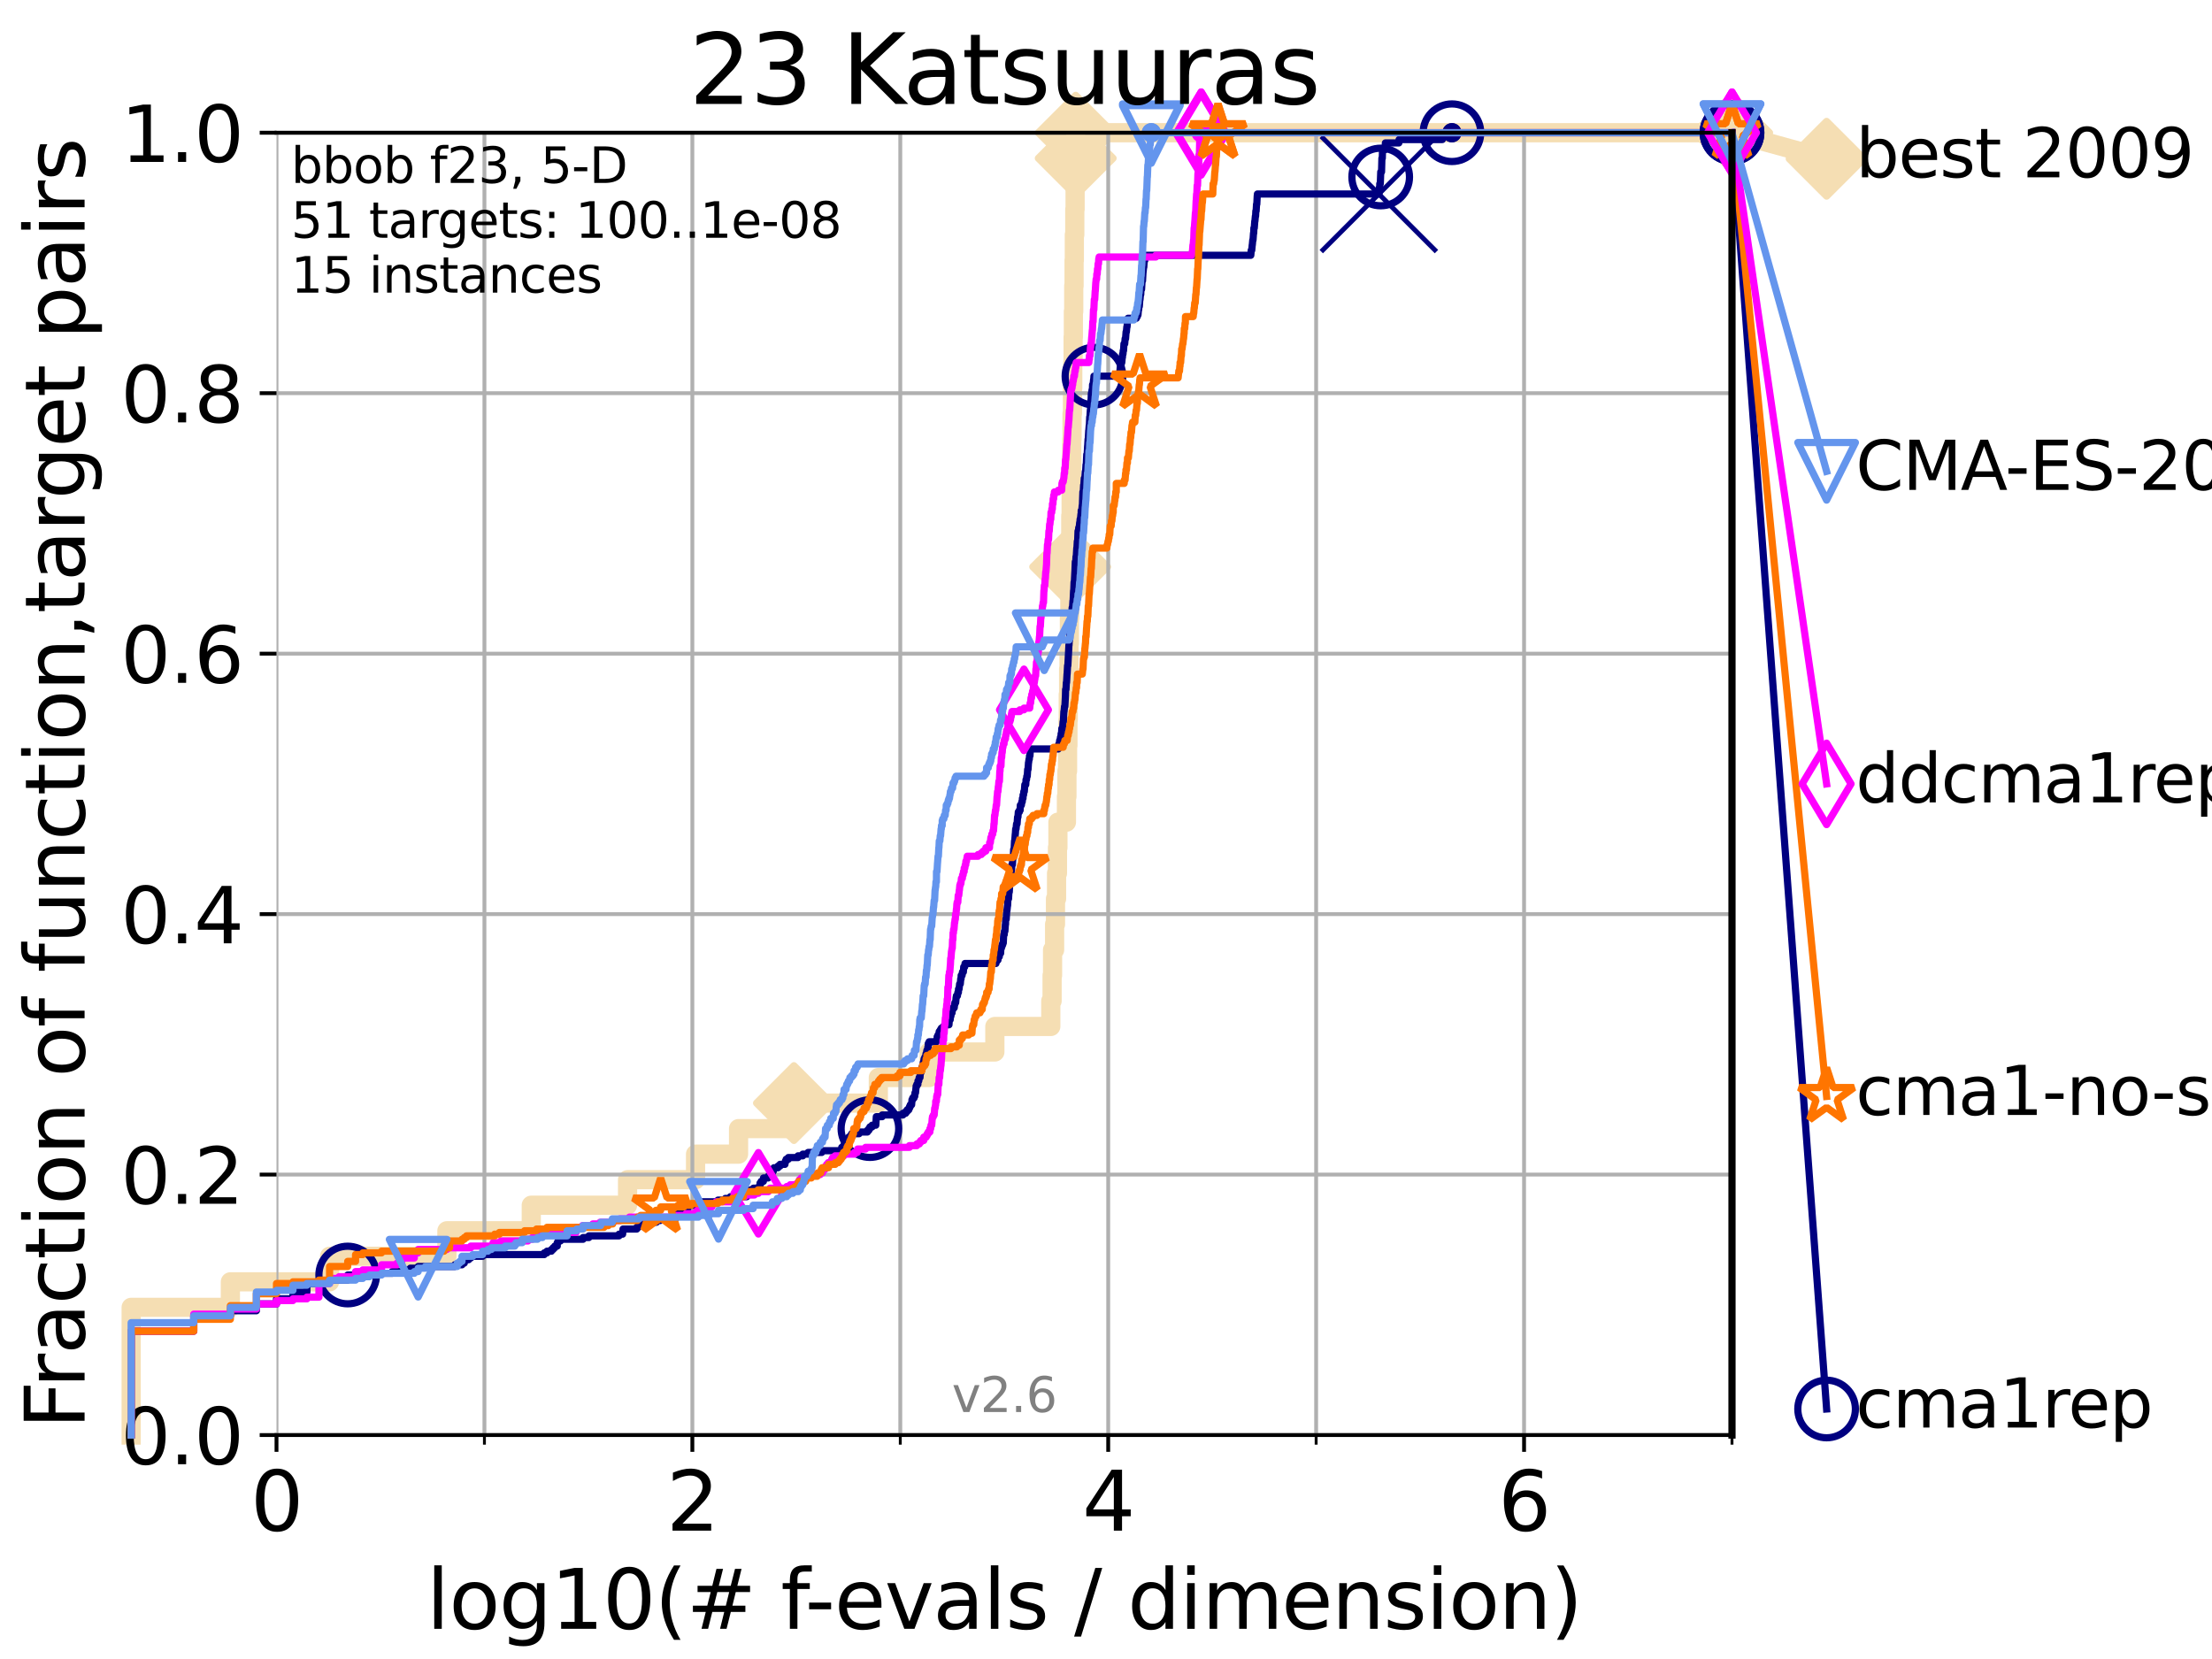 <?xml version="1.0" encoding="utf-8" standalone="no"?>
<!DOCTYPE svg PUBLIC "-//W3C//DTD SVG 1.1//EN"
  "http://www.w3.org/Graphics/SVG/1.1/DTD/svg11.dtd">
<svg xmlns:xlink="http://www.w3.org/1999/xlink" width="460.8pt" height="345.6pt" viewBox="0 0 460.8 345.6" xmlns="http://www.w3.org/2000/svg" version="1.1">
 <defs>
  <style type="text/css">*{stroke-linejoin: round; stroke-linecap: butt}</style>
 </defs>
 <g id="figure_1">
  <g id="patch_1">
   <path d="M 0 345.6 
L 460.8 345.6 
L 460.8 0 
L 0 0 
z
" style="fill: #ffffff"/>
  </g>
  <g id="axes_1">
   <g id="patch_2">
    <path d="M 57.6 298.944 
L 360.806 298.944 
L 360.806 27.648 
L 57.6 27.648 
z
" style="fill: #ffffff"/>
   </g>
   <g id="line2d_1">
    <path d="M 27.324 298.944 
L 27.324 272.346 
L 47.991 272.346 
L 47.991 267.027 
L 68.657 267.027 
L 68.657 261.707 
L 93.099 261.707 
L 93.099 256.388 
L 110.675 256.388 
L 110.675 251.068 
L 130.734 251.068 
L 130.734 245.749 
L 144.896 245.749 
L 144.896 240.429 
L 153.855 240.429 
L 153.855 235.11 
L 165.392 235.11 
L 165.392 229.79 
L 182.973 229.79 
L 182.973 224.471 
L 193.564 224.471 
L 193.564 219.151 
L 207.246 219.151 
L 207.246 213.832 
L 218.897 213.832 
L 218.897 208.512 
L 219.171 208.512 
L 219.171 203.192 
L 219.268 203.192 
L 219.268 197.873 
L 219.692 197.873 
L 219.692 192.553 
L 219.879 192.553 
L 219.879 187.234 
L 220.099 187.234 
L 220.099 181.914 
L 220.288 181.914 
L 220.288 176.595 
L 220.383 176.595 
L 220.383 171.275 
L 222.158 171.275 
L 222.158 165.956 
L 222.261 165.956 
L 222.261 160.636 
L 222.393 160.636 
L 222.393 155.317 
L 222.468 155.317 
L 222.468 149.997 
L 222.537 149.997 
L 222.537 144.678 
L 222.613 144.678 
L 222.613 139.358 
L 222.696 139.358 
L 222.696 134.039 
L 222.778 134.039 
L 222.778 128.719 
L 222.871 128.719 
L 222.871 123.4 
L 222.934 123.4 
L 222.934 118.08 
L 223.008 118.08 
L 223.008 112.76 
L 223.061 112.76 
L 223.061 107.441 
L 223.136 107.441 
L 223.136 102.121 
L 223.228 102.121 
L 223.228 96.802 
L 223.265 96.802 
L 223.265 91.482 
L 223.326 91.482 
L 223.326 86.163 
L 223.415 86.163 
L 223.415 80.843 
L 223.475 80.843 
L 223.475 75.524 
L 223.549 75.524 
L 223.549 70.204 
L 223.604 70.204 
L 223.604 64.885 
L 223.678 64.885 
L 223.678 59.565 
L 223.747 59.565 
L 223.747 54.246 
L 223.802 54.246 
L 223.802 48.926 
L 223.897 48.926 
L 223.897 43.607 
L 223.964 43.607 
L 223.964 38.287 
L 224.021 38.287 
L 224.021 32.968 
L 224.09 32.968 
L 224.09 27.648 
L 360.806 27.648 
" style="fill: none; stroke: #f5deb3; stroke-width: 4; stroke-linecap: square"/>
   </g>
   <g id="line2d_2">
    <defs>
     <path id="m057cecbc3a" d="M -0 7.778 
L 7.778 0 
L 0 -7.778 
L -7.778 -0 
z
" style="stroke: #f5deb3; stroke-width: 1.5; stroke-linejoin: miter"/>
    </defs>
    <g>
     <use xlink:href="#m057cecbc3a" x="165.392" y="229.79" style="fill: #f5deb3; stroke: #f5deb3; stroke-width: 1.5; stroke-linejoin: miter"/>
     <use xlink:href="#m057cecbc3a" x="222.934" y="118.08" style="fill: #f5deb3; stroke: #f5deb3; stroke-width: 1.5; stroke-linejoin: miter"/>
     <use xlink:href="#m057cecbc3a" x="224.09" y="32.968" style="fill: #f5deb3; stroke: #f5deb3; stroke-width: 1.5; stroke-linejoin: miter"/>
     <use xlink:href="#m057cecbc3a" x="224.09" y="27.648" style="fill: #f5deb3; stroke: #f5deb3; stroke-width: 1.5; stroke-linejoin: miter"/>
     <use xlink:href="#m057cecbc3a" x="360.806" y="27.648" style="fill: #f5deb3; stroke: #f5deb3; stroke-width: 1.5; stroke-linejoin: miter"/>
    </g>
   </g>
   <g id="line2d_3">
    <path style="fill: none; stroke: #f5deb3; stroke-width: 4; stroke-linecap: square"/>
    <g/>
   </g>
   <g id="line2d_4">
    <path d="M 360.806 27.648 
L 380.515 33.074 
" style="fill: none; stroke: #f5deb3; stroke-width: 4; stroke-linecap: square"/>
    <g>
     <use xlink:href="#m057cecbc3a" x="360.806" y="27.648" style="fill: #f5deb3; stroke: #f5deb3; stroke-width: 1.5; stroke-linejoin: miter"/>
     <use xlink:href="#m057cecbc3a" x="380.515" y="33.074" style="fill: #f5deb3; stroke: #f5deb3; stroke-width: 1.5; stroke-linejoin: miter"/>
    </g>
   </g>
   <g id="matplotlib.axis_1">
    <g id="xtick_1">
     <g id="line2d_5">
      <path d="M 57.6 298.944 
L 57.6 27.648 
" clip-path="url(#p8396f2f64b)" style="fill: none; stroke: #b0b0b0; stroke-width: 0.8; stroke-linecap: square"/>
     </g>
     <g id="line2d_6">
      <defs>
       <path id="md140f6ed8c" d="M 0 0 
L 0 3.5 
" style="stroke: #000000; stroke-width: 0.8"/>
      </defs>
      <g>
       <use xlink:href="#md140f6ed8c" x="57.6" y="298.944" style="stroke: #000000; stroke-width: 0.8"/>
      </g>
     </g>
     <g id="text_1">
      <!-- 0 -->
      <g transform="translate(52.192 318.861)scale(0.17 -0.17)">
       <defs>
        <path id="DejaVuSans-30" d="M 2034 4250 
Q 1547 4250 1301 3770 
Q 1056 3291 1056 2328 
Q 1056 1369 1301 889 
Q 1547 409 2034 409 
Q 2525 409 2770 889 
Q 3016 1369 3016 2328 
Q 3016 3291 2770 3770 
Q 2525 4250 2034 4250 
z
M 2034 4750 
Q 2819 4750 3233 4129 
Q 3647 3509 3647 2328 
Q 3647 1150 3233 529 
Q 2819 -91 2034 -91 
Q 1250 -91 836 529 
Q 422 1150 422 2328 
Q 422 3509 836 4129 
Q 1250 4750 2034 4750 
z
" transform="scale(0.016)"/>
       </defs>
       <use xlink:href="#DejaVuSans-30"/>
      </g>
     </g>
    </g>
    <g id="xtick_2">
     <g id="line2d_7">
      <path d="M 144.23 298.944 
L 144.23 27.648 
" clip-path="url(#p8396f2f64b)" style="fill: none; stroke: #b0b0b0; stroke-width: 0.8; stroke-linecap: square"/>
     </g>
     <g id="line2d_8">
      <g>
       <use xlink:href="#md140f6ed8c" x="144.23" y="298.944" style="stroke: #000000; stroke-width: 0.8"/>
      </g>
     </g>
     <g id="text_2">
      <!-- 2 -->
      <g transform="translate(138.822 318.861)scale(0.17 -0.17)">
       <defs>
        <path id="DejaVuSans-32" d="M 1228 531 
L 3431 531 
L 3431 0 
L 469 0 
L 469 531 
Q 828 903 1448 1529 
Q 2069 2156 2228 2338 
Q 2531 2678 2651 2914 
Q 2772 3150 2772 3378 
Q 2772 3750 2511 3984 
Q 2250 4219 1831 4219 
Q 1534 4219 1204 4116 
Q 875 4013 500 3803 
L 500 4441 
Q 881 4594 1212 4672 
Q 1544 4750 1819 4750 
Q 2544 4750 2975 4387 
Q 3406 4025 3406 3419 
Q 3406 3131 3298 2873 
Q 3191 2616 2906 2266 
Q 2828 2175 2409 1742 
Q 1991 1309 1228 531 
z
" transform="scale(0.016)"/>
       </defs>
       <use xlink:href="#DejaVuSans-32"/>
      </g>
     </g>
    </g>
    <g id="xtick_3">
     <g id="line2d_9">
      <path d="M 230.861 298.944 
L 230.861 27.648 
" clip-path="url(#p8396f2f64b)" style="fill: none; stroke: #b0b0b0; stroke-width: 0.8; stroke-linecap: square"/>
     </g>
     <g id="line2d_10">
      <g>
       <use xlink:href="#md140f6ed8c" x="230.861" y="298.944" style="stroke: #000000; stroke-width: 0.8"/>
      </g>
     </g>
     <g id="text_3">
      <!-- 4 -->
      <g transform="translate(225.453 318.861)scale(0.17 -0.17)">
       <defs>
        <path id="DejaVuSans-34" d="M 2419 4116 
L 825 1625 
L 2419 1625 
L 2419 4116 
z
M 2253 4666 
L 3047 4666 
L 3047 1625 
L 3713 1625 
L 3713 1100 
L 3047 1100 
L 3047 0 
L 2419 0 
L 2419 1100 
L 313 1100 
L 313 1709 
L 2253 4666 
z
" transform="scale(0.016)"/>
       </defs>
       <use xlink:href="#DejaVuSans-34"/>
      </g>
     </g>
    </g>
    <g id="xtick_4">
     <g id="line2d_11">
      <path d="M 317.491 298.944 
L 317.491 27.648 
" clip-path="url(#p8396f2f64b)" style="fill: none; stroke: #b0b0b0; stroke-width: 0.8; stroke-linecap: square"/>
     </g>
     <g id="line2d_12">
      <g>
       <use xlink:href="#md140f6ed8c" x="317.491" y="298.944" style="stroke: #000000; stroke-width: 0.8"/>
      </g>
     </g>
     <g id="text_4">
      <!-- 6 -->
      <g transform="translate(312.083 318.861)scale(0.17 -0.17)">
       <defs>
        <path id="DejaVuSans-36" d="M 2113 2584 
Q 1688 2584 1439 2293 
Q 1191 2003 1191 1497 
Q 1191 994 1439 701 
Q 1688 409 2113 409 
Q 2538 409 2786 701 
Q 3034 994 3034 1497 
Q 3034 2003 2786 2293 
Q 2538 2584 2113 2584 
z
M 3366 4563 
L 3366 3988 
Q 3128 4100 2886 4159 
Q 2644 4219 2406 4219 
Q 1781 4219 1451 3797 
Q 1122 3375 1075 2522 
Q 1259 2794 1537 2939 
Q 1816 3084 2150 3084 
Q 2853 3084 3261 2657 
Q 3669 2231 3669 1497 
Q 3669 778 3244 343 
Q 2819 -91 2113 -91 
Q 1303 -91 875 529 
Q 447 1150 447 2328 
Q 447 3434 972 4092 
Q 1497 4750 2381 4750 
Q 2619 4750 2861 4703 
Q 3103 4656 3366 4563 
z
" transform="scale(0.016)"/>
       </defs>
       <use xlink:href="#DejaVuSans-36"/>
      </g>
     </g>
    </g>
    <g id="xtick_5">
     <g id="line2d_13">
      <path d="M 100.915 298.944 
L 100.915 27.648 
" clip-path="url(#p8396f2f64b)" style="fill: none; stroke: #b0b0b0; stroke-width: 0.8; stroke-linecap: square"/>
     </g>
     <g id="line2d_14">
      <defs>
       <path id="m9bcf84d885" d="M 0 0 
L 0 2 
" style="stroke: #000000; stroke-width: 0.6"/>
      </defs>
      <g>
       <use xlink:href="#m9bcf84d885" x="100.915" y="298.944" style="stroke: #000000; stroke-width: 0.6"/>
      </g>
     </g>
    </g>
    <g id="xtick_6">
     <g id="line2d_15">
      <path d="M 187.546 298.944 
L 187.546 27.648 
" clip-path="url(#p8396f2f64b)" style="fill: none; stroke: #b0b0b0; stroke-width: 0.8; stroke-linecap: square"/>
     </g>
     <g id="line2d_16">
      <g>
       <use xlink:href="#m9bcf84d885" x="187.546" y="298.944" style="stroke: #000000; stroke-width: 0.6"/>
      </g>
     </g>
    </g>
    <g id="xtick_7">
     <g id="line2d_17">
      <path d="M 274.176 298.944 
L 274.176 27.648 
" clip-path="url(#p8396f2f64b)" style="fill: none; stroke: #b0b0b0; stroke-width: 0.8; stroke-linecap: square"/>
     </g>
     <g id="line2d_18">
      <g>
       <use xlink:href="#m9bcf84d885" x="274.176" y="298.944" style="stroke: #000000; stroke-width: 0.6"/>
      </g>
     </g>
    </g>
    <g id="xtick_8">
     <g id="line2d_19">
      <path d="M 360.806 298.944 
L 360.806 27.648 
" clip-path="url(#p8396f2f64b)" style="fill: none; stroke: #b0b0b0; stroke-width: 0.8; stroke-linecap: square"/>
     </g>
     <g id="line2d_20">
      <g>
       <use xlink:href="#m9bcf84d885" x="360.806" y="298.944" style="stroke: #000000; stroke-width: 0.6"/>
      </g>
     </g>
    </g>
    <g id="text_5">
     <!-- log10(# f-evals / dimension) -->
     <g transform="translate(88.823 339.314)scale(0.17 -0.17)">
      <defs>
       <path id="DejaVuSans-6c" d="M 603 4863 
L 1178 4863 
L 1178 0 
L 603 0 
L 603 4863 
z
" transform="scale(0.016)"/>
       <path id="DejaVuSans-6f" d="M 1959 3097 
Q 1497 3097 1228 2736 
Q 959 2375 959 1747 
Q 959 1119 1226 758 
Q 1494 397 1959 397 
Q 2419 397 2687 759 
Q 2956 1122 2956 1747 
Q 2956 2369 2687 2733 
Q 2419 3097 1959 3097 
z
M 1959 3584 
Q 2709 3584 3137 3096 
Q 3566 2609 3566 1747 
Q 3566 888 3137 398 
Q 2709 -91 1959 -91 
Q 1206 -91 779 398 
Q 353 888 353 1747 
Q 353 2609 779 3096 
Q 1206 3584 1959 3584 
z
" transform="scale(0.016)"/>
       <path id="DejaVuSans-67" d="M 2906 1791 
Q 2906 2416 2648 2759 
Q 2391 3103 1925 3103 
Q 1463 3103 1205 2759 
Q 947 2416 947 1791 
Q 947 1169 1205 825 
Q 1463 481 1925 481 
Q 2391 481 2648 825 
Q 2906 1169 2906 1791 
z
M 3481 434 
Q 3481 -459 3084 -895 
Q 2688 -1331 1869 -1331 
Q 1566 -1331 1297 -1286 
Q 1028 -1241 775 -1147 
L 775 -588 
Q 1028 -725 1275 -790 
Q 1522 -856 1778 -856 
Q 2344 -856 2625 -561 
Q 2906 -266 2906 331 
L 2906 616 
Q 2728 306 2450 153 
Q 2172 0 1784 0 
Q 1141 0 747 490 
Q 353 981 353 1791 
Q 353 2603 747 3093 
Q 1141 3584 1784 3584 
Q 2172 3584 2450 3431 
Q 2728 3278 2906 2969 
L 2906 3500 
L 3481 3500 
L 3481 434 
z
" transform="scale(0.016)"/>
       <path id="DejaVuSans-31" d="M 794 531 
L 1825 531 
L 1825 4091 
L 703 3866 
L 703 4441 
L 1819 4666 
L 2450 4666 
L 2450 531 
L 3481 531 
L 3481 0 
L 794 0 
L 794 531 
z
" transform="scale(0.016)"/>
       <path id="DejaVuSans-28" d="M 1984 4856 
Q 1566 4138 1362 3434 
Q 1159 2731 1159 2009 
Q 1159 1288 1364 580 
Q 1569 -128 1984 -844 
L 1484 -844 
Q 1016 -109 783 600 
Q 550 1309 550 2009 
Q 550 2706 781 3412 
Q 1013 4119 1484 4856 
L 1984 4856 
z
" transform="scale(0.016)"/>
       <path id="DejaVuSans-23" d="M 3272 2816 
L 2363 2816 
L 2100 1772 
L 3016 1772 
L 3272 2816 
z
M 2803 4594 
L 2478 3297 
L 3391 3297 
L 3719 4594 
L 4219 4594 
L 3897 3297 
L 4872 3297 
L 4872 2816 
L 3775 2816 
L 3519 1772 
L 4513 1772 
L 4513 1294 
L 3397 1294 
L 3072 0 
L 2572 0 
L 2894 1294 
L 1978 1294 
L 1656 0 
L 1153 0 
L 1478 1294 
L 494 1294 
L 494 1772 
L 1594 1772 
L 1856 2816 
L 850 2816 
L 850 3297 
L 1978 3297 
L 2297 4594 
L 2803 4594 
z
" transform="scale(0.016)"/>
       <path id="DejaVuSans-20" transform="scale(0.016)"/>
       <path id="DejaVuSans-66" d="M 2375 4863 
L 2375 4384 
L 1825 4384 
Q 1516 4384 1395 4259 
Q 1275 4134 1275 3809 
L 1275 3500 
L 2222 3500 
L 2222 3053 
L 1275 3053 
L 1275 0 
L 697 0 
L 697 3053 
L 147 3053 
L 147 3500 
L 697 3500 
L 697 3744 
Q 697 4328 969 4595 
Q 1241 4863 1831 4863 
L 2375 4863 
z
" transform="scale(0.016)"/>
       <path id="DejaVuSans-2d" d="M 313 2009 
L 1997 2009 
L 1997 1497 
L 313 1497 
L 313 2009 
z
" transform="scale(0.016)"/>
       <path id="DejaVuSans-65" d="M 3597 1894 
L 3597 1613 
L 953 1613 
Q 991 1019 1311 708 
Q 1631 397 2203 397 
Q 2534 397 2845 478 
Q 3156 559 3463 722 
L 3463 178 
Q 3153 47 2828 -22 
Q 2503 -91 2169 -91 
Q 1331 -91 842 396 
Q 353 884 353 1716 
Q 353 2575 817 3079 
Q 1281 3584 2069 3584 
Q 2775 3584 3186 3129 
Q 3597 2675 3597 1894 
z
M 3022 2063 
Q 3016 2534 2758 2815 
Q 2500 3097 2075 3097 
Q 1594 3097 1305 2825 
Q 1016 2553 972 2059 
L 3022 2063 
z
" transform="scale(0.016)"/>
       <path id="DejaVuSans-76" d="M 191 3500 
L 800 3500 
L 1894 563 
L 2988 3500 
L 3597 3500 
L 2284 0 
L 1503 0 
L 191 3500 
z
" transform="scale(0.016)"/>
       <path id="DejaVuSans-61" d="M 2194 1759 
Q 1497 1759 1228 1600 
Q 959 1441 959 1056 
Q 959 750 1161 570 
Q 1363 391 1709 391 
Q 2188 391 2477 730 
Q 2766 1069 2766 1631 
L 2766 1759 
L 2194 1759 
z
M 3341 1997 
L 3341 0 
L 2766 0 
L 2766 531 
Q 2569 213 2275 61 
Q 1981 -91 1556 -91 
Q 1019 -91 701 211 
Q 384 513 384 1019 
Q 384 1609 779 1909 
Q 1175 2209 1959 2209 
L 2766 2209 
L 2766 2266 
Q 2766 2663 2505 2880 
Q 2244 3097 1772 3097 
Q 1472 3097 1187 3025 
Q 903 2953 641 2809 
L 641 3341 
Q 956 3463 1253 3523 
Q 1550 3584 1831 3584 
Q 2591 3584 2966 3190 
Q 3341 2797 3341 1997 
z
" transform="scale(0.016)"/>
       <path id="DejaVuSans-73" d="M 2834 3397 
L 2834 2853 
Q 2591 2978 2328 3040 
Q 2066 3103 1784 3103 
Q 1356 3103 1142 2972 
Q 928 2841 928 2578 
Q 928 2378 1081 2264 
Q 1234 2150 1697 2047 
L 1894 2003 
Q 2506 1872 2764 1633 
Q 3022 1394 3022 966 
Q 3022 478 2636 193 
Q 2250 -91 1575 -91 
Q 1294 -91 989 -36 
Q 684 19 347 128 
L 347 722 
Q 666 556 975 473 
Q 1284 391 1588 391 
Q 1994 391 2212 530 
Q 2431 669 2431 922 
Q 2431 1156 2273 1281 
Q 2116 1406 1581 1522 
L 1381 1569 
Q 847 1681 609 1914 
Q 372 2147 372 2553 
Q 372 3047 722 3315 
Q 1072 3584 1716 3584 
Q 2034 3584 2315 3537 
Q 2597 3491 2834 3397 
z
" transform="scale(0.016)"/>
       <path id="DejaVuSans-2f" d="M 1625 4666 
L 2156 4666 
L 531 -594 
L 0 -594 
L 1625 4666 
z
" transform="scale(0.016)"/>
       <path id="DejaVuSans-64" d="M 2906 2969 
L 2906 4863 
L 3481 4863 
L 3481 0 
L 2906 0 
L 2906 525 
Q 2725 213 2448 61 
Q 2172 -91 1784 -91 
Q 1150 -91 751 415 
Q 353 922 353 1747 
Q 353 2572 751 3078 
Q 1150 3584 1784 3584 
Q 2172 3584 2448 3432 
Q 2725 3281 2906 2969 
z
M 947 1747 
Q 947 1113 1208 752 
Q 1469 391 1925 391 
Q 2381 391 2643 752 
Q 2906 1113 2906 1747 
Q 2906 2381 2643 2742 
Q 2381 3103 1925 3103 
Q 1469 3103 1208 2742 
Q 947 2381 947 1747 
z
" transform="scale(0.016)"/>
       <path id="DejaVuSans-69" d="M 603 3500 
L 1178 3500 
L 1178 0 
L 603 0 
L 603 3500 
z
M 603 4863 
L 1178 4863 
L 1178 4134 
L 603 4134 
L 603 4863 
z
" transform="scale(0.016)"/>
       <path id="DejaVuSans-6d" d="M 3328 2828 
Q 3544 3216 3844 3400 
Q 4144 3584 4550 3584 
Q 5097 3584 5394 3201 
Q 5691 2819 5691 2113 
L 5691 0 
L 5113 0 
L 5113 2094 
Q 5113 2597 4934 2840 
Q 4756 3084 4391 3084 
Q 3944 3084 3684 2787 
Q 3425 2491 3425 1978 
L 3425 0 
L 2847 0 
L 2847 2094 
Q 2847 2600 2669 2842 
Q 2491 3084 2119 3084 
Q 1678 3084 1418 2786 
Q 1159 2488 1159 1978 
L 1159 0 
L 581 0 
L 581 3500 
L 1159 3500 
L 1159 2956 
Q 1356 3278 1631 3431 
Q 1906 3584 2284 3584 
Q 2666 3584 2933 3390 
Q 3200 3197 3328 2828 
z
" transform="scale(0.016)"/>
       <path id="DejaVuSans-6e" d="M 3513 2113 
L 3513 0 
L 2938 0 
L 2938 2094 
Q 2938 2591 2744 2837 
Q 2550 3084 2163 3084 
Q 1697 3084 1428 2787 
Q 1159 2491 1159 1978 
L 1159 0 
L 581 0 
L 581 3500 
L 1159 3500 
L 1159 2956 
Q 1366 3272 1645 3428 
Q 1925 3584 2291 3584 
Q 2894 3584 3203 3211 
Q 3513 2838 3513 2113 
z
" transform="scale(0.016)"/>
       <path id="DejaVuSans-29" d="M 513 4856 
L 1013 4856 
Q 1481 4119 1714 3412 
Q 1947 2706 1947 2009 
Q 1947 1309 1714 600 
Q 1481 -109 1013 -844 
L 513 -844 
Q 928 -128 1133 580 
Q 1338 1288 1338 2009 
Q 1338 2731 1133 3434 
Q 928 4138 513 4856 
z
" transform="scale(0.016)"/>
      </defs>
      <use xlink:href="#DejaVuSans-6c"/>
      <use xlink:href="#DejaVuSans-6f" x="27.783"/>
      <use xlink:href="#DejaVuSans-67" x="88.965"/>
      <use xlink:href="#DejaVuSans-31" x="152.441"/>
      <use xlink:href="#DejaVuSans-30" x="216.064"/>
      <use xlink:href="#DejaVuSans-28" x="279.688"/>
      <use xlink:href="#DejaVuSans-23" x="318.701"/>
      <use xlink:href="#DejaVuSans-20" x="402.49"/>
      <use xlink:href="#DejaVuSans-66" x="434.277"/>
      <use xlink:href="#DejaVuSans-2d" x="463.982"/>
      <use xlink:href="#DejaVuSans-65" x="500.066"/>
      <use xlink:href="#DejaVuSans-76" x="561.59"/>
      <use xlink:href="#DejaVuSans-61" x="620.77"/>
      <use xlink:href="#DejaVuSans-6c" x="682.049"/>
      <use xlink:href="#DejaVuSans-73" x="709.832"/>
      <use xlink:href="#DejaVuSans-20" x="761.932"/>
      <use xlink:href="#DejaVuSans-2f" x="793.719"/>
      <use xlink:href="#DejaVuSans-20" x="827.41"/>
      <use xlink:href="#DejaVuSans-64" x="859.197"/>
      <use xlink:href="#DejaVuSans-69" x="922.674"/>
      <use xlink:href="#DejaVuSans-6d" x="950.457"/>
      <use xlink:href="#DejaVuSans-65" x="1047.869"/>
      <use xlink:href="#DejaVuSans-6e" x="1109.393"/>
      <use xlink:href="#DejaVuSans-73" x="1172.771"/>
      <use xlink:href="#DejaVuSans-69" x="1224.871"/>
      <use xlink:href="#DejaVuSans-6f" x="1252.654"/>
      <use xlink:href="#DejaVuSans-6e" x="1313.836"/>
      <use xlink:href="#DejaVuSans-29" x="1377.215"/>
     </g>
    </g>
   </g>
   <g id="matplotlib.axis_2">
    <g id="ytick_1">
     <g id="line2d_21">
      <path d="M 57.6 298.944 
L 360.806 298.944 
" clip-path="url(#p8396f2f64b)" style="fill: none; stroke: #b0b0b0; stroke-width: 0.8; stroke-linecap: square"/>
     </g>
     <g id="line2d_22">
      <defs>
       <path id="m5229cfa048" d="M 0 0 
L -3.5 0 
" style="stroke: #000000; stroke-width: 0.8"/>
      </defs>
      <g>
       <use xlink:href="#m5229cfa048" x="57.6" y="298.944" style="stroke: #000000; stroke-width: 0.8"/>
      </g>
     </g>
     <g id="text_6">
      <!-- 0.0 -->
      <g transform="translate(25.155 305.023)scale(0.16 -0.16)">
       <defs>
        <path id="DejaVuSans-2e" d="M 684 794 
L 1344 794 
L 1344 0 
L 684 0 
L 684 794 
z
" transform="scale(0.016)"/>
       </defs>
       <use xlink:href="#DejaVuSans-30"/>
       <use xlink:href="#DejaVuSans-2e" x="63.623"/>
       <use xlink:href="#DejaVuSans-30" x="95.41"/>
      </g>
     </g>
    </g>
    <g id="ytick_2">
     <g id="line2d_23">
      <path d="M 57.6 244.685 
L 360.806 244.685 
" clip-path="url(#p8396f2f64b)" style="fill: none; stroke: #b0b0b0; stroke-width: 0.8; stroke-linecap: square"/>
     </g>
     <g id="line2d_24">
      <g>
       <use xlink:href="#m5229cfa048" x="57.6" y="244.685" style="stroke: #000000; stroke-width: 0.8"/>
      </g>
     </g>
     <g id="text_7">
      <!-- 0.2 -->
      <g transform="translate(25.155 250.764)scale(0.16 -0.16)">
       <use xlink:href="#DejaVuSans-30"/>
       <use xlink:href="#DejaVuSans-2e" x="63.623"/>
       <use xlink:href="#DejaVuSans-32" x="95.41"/>
      </g>
     </g>
    </g>
    <g id="ytick_3">
     <g id="line2d_25">
      <path d="M 57.6 190.426 
L 360.806 190.426 
" clip-path="url(#p8396f2f64b)" style="fill: none; stroke: #b0b0b0; stroke-width: 0.8; stroke-linecap: square"/>
     </g>
     <g id="line2d_26">
      <g>
       <use xlink:href="#m5229cfa048" x="57.6" y="190.426" style="stroke: #000000; stroke-width: 0.8"/>
      </g>
     </g>
     <g id="text_8">
      <!-- 0.4 -->
      <g transform="translate(25.155 196.504)scale(0.16 -0.16)">
       <use xlink:href="#DejaVuSans-30"/>
       <use xlink:href="#DejaVuSans-2e" x="63.623"/>
       <use xlink:href="#DejaVuSans-34" x="95.41"/>
      </g>
     </g>
    </g>
    <g id="ytick_4">
     <g id="line2d_27">
      <path d="M 57.6 136.166 
L 360.806 136.166 
" clip-path="url(#p8396f2f64b)" style="fill: none; stroke: #b0b0b0; stroke-width: 0.8; stroke-linecap: square"/>
     </g>
     <g id="line2d_28">
      <g>
       <use xlink:href="#m5229cfa048" x="57.6" y="136.166" style="stroke: #000000; stroke-width: 0.8"/>
      </g>
     </g>
     <g id="text_9">
      <!-- 0.6 -->
      <g transform="translate(25.155 142.245)scale(0.16 -0.16)">
       <use xlink:href="#DejaVuSans-30"/>
       <use xlink:href="#DejaVuSans-2e" x="63.623"/>
       <use xlink:href="#DejaVuSans-36" x="95.41"/>
      </g>
     </g>
    </g>
    <g id="ytick_5">
     <g id="line2d_29">
      <path d="M 57.6 81.907 
L 360.806 81.907 
" clip-path="url(#p8396f2f64b)" style="fill: none; stroke: #b0b0b0; stroke-width: 0.8; stroke-linecap: square"/>
     </g>
     <g id="line2d_30">
      <g>
       <use xlink:href="#m5229cfa048" x="57.6" y="81.907" style="stroke: #000000; stroke-width: 0.8"/>
      </g>
     </g>
     <g id="text_10">
      <!-- 0.8 -->
      <g transform="translate(25.155 87.986)scale(0.16 -0.16)">
       <defs>
        <path id="DejaVuSans-38" d="M 2034 2216 
Q 1584 2216 1326 1975 
Q 1069 1734 1069 1313 
Q 1069 891 1326 650 
Q 1584 409 2034 409 
Q 2484 409 2743 651 
Q 3003 894 3003 1313 
Q 3003 1734 2745 1975 
Q 2488 2216 2034 2216 
z
M 1403 2484 
Q 997 2584 770 2862 
Q 544 3141 544 3541 
Q 544 4100 942 4425 
Q 1341 4750 2034 4750 
Q 2731 4750 3128 4425 
Q 3525 4100 3525 3541 
Q 3525 3141 3298 2862 
Q 3072 2584 2669 2484 
Q 3125 2378 3379 2068 
Q 3634 1759 3634 1313 
Q 3634 634 3220 271 
Q 2806 -91 2034 -91 
Q 1263 -91 848 271 
Q 434 634 434 1313 
Q 434 1759 690 2068 
Q 947 2378 1403 2484 
z
M 1172 3481 
Q 1172 3119 1398 2916 
Q 1625 2713 2034 2713 
Q 2441 2713 2670 2916 
Q 2900 3119 2900 3481 
Q 2900 3844 2670 4047 
Q 2441 4250 2034 4250 
Q 1625 4250 1398 4047 
Q 1172 3844 1172 3481 
z
" transform="scale(0.016)"/>
       </defs>
       <use xlink:href="#DejaVuSans-30"/>
       <use xlink:href="#DejaVuSans-2e" x="63.623"/>
       <use xlink:href="#DejaVuSans-38" x="95.41"/>
      </g>
     </g>
    </g>
    <g id="ytick_6">
     <g id="line2d_31">
      <path d="M 57.6 27.648 
L 360.806 27.648 
" clip-path="url(#p8396f2f64b)" style="fill: none; stroke: #b0b0b0; stroke-width: 0.8; stroke-linecap: square"/>
     </g>
     <g id="line2d_32">
      <g>
       <use xlink:href="#m5229cfa048" x="57.6" y="27.648" style="stroke: #000000; stroke-width: 0.8"/>
      </g>
     </g>
     <g id="text_11">
      <!-- 1.0 -->
      <g transform="translate(25.155 33.727)scale(0.16 -0.16)">
       <use xlink:href="#DejaVuSans-31"/>
       <use xlink:href="#DejaVuSans-2e" x="63.623"/>
       <use xlink:href="#DejaVuSans-30" x="95.41"/>
      </g>
     </g>
    </g>
    <g id="text_12">
     <!-- Fraction of function,target pairs -->
     <g transform="translate(17.62 297.681)rotate(-90)scale(0.17 -0.17)">
      <defs>
       <path id="DejaVuSans-46" d="M 628 4666 
L 3309 4666 
L 3309 4134 
L 1259 4134 
L 1259 2759 
L 3109 2759 
L 3109 2228 
L 1259 2228 
L 1259 0 
L 628 0 
L 628 4666 
z
" transform="scale(0.016)"/>
       <path id="DejaVuSans-72" d="M 2631 2963 
Q 2534 3019 2420 3045 
Q 2306 3072 2169 3072 
Q 1681 3072 1420 2755 
Q 1159 2438 1159 1844 
L 1159 0 
L 581 0 
L 581 3500 
L 1159 3500 
L 1159 2956 
Q 1341 3275 1631 3429 
Q 1922 3584 2338 3584 
Q 2397 3584 2469 3576 
Q 2541 3569 2628 3553 
L 2631 2963 
z
" transform="scale(0.016)"/>
       <path id="DejaVuSans-63" d="M 3122 3366 
L 3122 2828 
Q 2878 2963 2633 3030 
Q 2388 3097 2138 3097 
Q 1578 3097 1268 2742 
Q 959 2388 959 1747 
Q 959 1106 1268 751 
Q 1578 397 2138 397 
Q 2388 397 2633 464 
Q 2878 531 3122 666 
L 3122 134 
Q 2881 22 2623 -34 
Q 2366 -91 2075 -91 
Q 1284 -91 818 406 
Q 353 903 353 1747 
Q 353 2603 823 3093 
Q 1294 3584 2113 3584 
Q 2378 3584 2631 3529 
Q 2884 3475 3122 3366 
z
" transform="scale(0.016)"/>
       <path id="DejaVuSans-74" d="M 1172 4494 
L 1172 3500 
L 2356 3500 
L 2356 3053 
L 1172 3053 
L 1172 1153 
Q 1172 725 1289 603 
Q 1406 481 1766 481 
L 2356 481 
L 2356 0 
L 1766 0 
Q 1100 0 847 248 
Q 594 497 594 1153 
L 594 3053 
L 172 3053 
L 172 3500 
L 594 3500 
L 594 4494 
L 1172 4494 
z
" transform="scale(0.016)"/>
       <path id="DejaVuSans-75" d="M 544 1381 
L 544 3500 
L 1119 3500 
L 1119 1403 
Q 1119 906 1312 657 
Q 1506 409 1894 409 
Q 2359 409 2629 706 
Q 2900 1003 2900 1516 
L 2900 3500 
L 3475 3500 
L 3475 0 
L 2900 0 
L 2900 538 
Q 2691 219 2414 64 
Q 2138 -91 1772 -91 
Q 1169 -91 856 284 
Q 544 659 544 1381 
z
M 1991 3584 
L 1991 3584 
z
" transform="scale(0.016)"/>
       <path id="DejaVuSans-2c" d="M 750 794 
L 1409 794 
L 1409 256 
L 897 -744 
L 494 -744 
L 750 256 
L 750 794 
z
" transform="scale(0.016)"/>
       <path id="DejaVuSans-70" d="M 1159 525 
L 1159 -1331 
L 581 -1331 
L 581 3500 
L 1159 3500 
L 1159 2969 
Q 1341 3281 1617 3432 
Q 1894 3584 2278 3584 
Q 2916 3584 3314 3078 
Q 3713 2572 3713 1747 
Q 3713 922 3314 415 
Q 2916 -91 2278 -91 
Q 1894 -91 1617 61 
Q 1341 213 1159 525 
z
M 3116 1747 
Q 3116 2381 2855 2742 
Q 2594 3103 2138 3103 
Q 1681 3103 1420 2742 
Q 1159 2381 1159 1747 
Q 1159 1113 1420 752 
Q 1681 391 2138 391 
Q 2594 391 2855 752 
Q 3116 1113 3116 1747 
z
" transform="scale(0.016)"/>
      </defs>
      <use xlink:href="#DejaVuSans-46"/>
      <use xlink:href="#DejaVuSans-72" x="50.27"/>
      <use xlink:href="#DejaVuSans-61" x="91.383"/>
      <use xlink:href="#DejaVuSans-63" x="152.662"/>
      <use xlink:href="#DejaVuSans-74" x="207.643"/>
      <use xlink:href="#DejaVuSans-69" x="246.852"/>
      <use xlink:href="#DejaVuSans-6f" x="274.635"/>
      <use xlink:href="#DejaVuSans-6e" x="335.816"/>
      <use xlink:href="#DejaVuSans-20" x="399.195"/>
      <use xlink:href="#DejaVuSans-6f" x="430.982"/>
      <use xlink:href="#DejaVuSans-66" x="492.164"/>
      <use xlink:href="#DejaVuSans-20" x="527.369"/>
      <use xlink:href="#DejaVuSans-66" x="559.156"/>
      <use xlink:href="#DejaVuSans-75" x="594.361"/>
      <use xlink:href="#DejaVuSans-6e" x="657.74"/>
      <use xlink:href="#DejaVuSans-63" x="721.119"/>
      <use xlink:href="#DejaVuSans-74" x="776.1"/>
      <use xlink:href="#DejaVuSans-69" x="815.309"/>
      <use xlink:href="#DejaVuSans-6f" x="843.092"/>
      <use xlink:href="#DejaVuSans-6e" x="904.273"/>
      <use xlink:href="#DejaVuSans-2c" x="967.652"/>
      <use xlink:href="#DejaVuSans-74" x="999.439"/>
      <use xlink:href="#DejaVuSans-61" x="1038.648"/>
      <use xlink:href="#DejaVuSans-72" x="1099.928"/>
      <use xlink:href="#DejaVuSans-67" x="1139.291"/>
      <use xlink:href="#DejaVuSans-65" x="1202.768"/>
      <use xlink:href="#DejaVuSans-74" x="1264.291"/>
      <use xlink:href="#DejaVuSans-20" x="1303.5"/>
      <use xlink:href="#DejaVuSans-70" x="1335.287"/>
      <use xlink:href="#DejaVuSans-61" x="1398.764"/>
      <use xlink:href="#DejaVuSans-69" x="1460.043"/>
      <use xlink:href="#DejaVuSans-72" x="1487.826"/>
      <use xlink:href="#DejaVuSans-73" x="1528.939"/>
     </g>
    </g>
   </g>
   <g id="line2d_33">
    <defs>
     <path id="mba3d709af8" d="M 0 1.5 
C 0.398 1.5 0.779 1.342 1.061 1.061 
C 1.342 0.779 1.5 0.398 1.5 0 
C 1.5 -0.398 1.342 -0.779 1.061 -1.061 
C 0.779 -1.342 0.398 -1.5 0 -1.5 
C -0.398 -1.5 -0.779 -1.342 -1.061 -1.061 
C -1.342 -0.779 -1.5 -0.398 -1.5 0 
C -1.5 0.398 -1.342 0.779 -1.061 1.061 
C -0.779 1.342 -0.398 1.5 0 1.5 
z
" style="stroke: #f5deb3"/>
    </defs>
    <g>
     <use xlink:href="#mba3d709af8" x="224.09" y="27.648" style="fill: #f5deb3; stroke: #f5deb3"/>
     <use xlink:href="#mba3d709af8" x="224.09" y="27.648" style="fill: #f5deb3; stroke: #f5deb3"/>
    </g>
   </g>
   <g id="line2d_34">
    <defs>
     <path id="m06863360fe" d="M 0 1.5 
C 0.398 1.5 0.779 1.342 1.061 1.061 
C 1.342 0.779 1.5 0.398 1.5 0 
C 1.5 -0.398 1.342 -0.779 1.061 -1.061 
C 0.779 -1.342 0.398 -1.5 0 -1.5 
C -0.398 -1.5 -0.779 -1.342 -1.061 -1.061 
C -1.342 -0.779 -1.5 -0.398 -1.5 0 
C -1.5 0.398 -1.342 0.779 -1.061 1.061 
C -0.779 1.342 -0.398 1.5 0 1.5 
z
" style="stroke: #000080"/>
    </defs>
    <g>
     <use xlink:href="#m06863360fe" x="302.465" y="27.648" style="fill: #000080; stroke: #000080"/>
     <use xlink:href="#m06863360fe" x="302.465" y="27.648" style="fill: #000080; stroke: #000080"/>
    </g>
   </g>
   <g id="line2d_35">
    <path d="M 27.324 298.944 
L 27.324 277.311 
L 40.363 277.311 
L 40.363 274.12 
L 47.991 274.12 
L 47.991 273.056 
L 53.402 273.056 
L 53.402 271.637 
L 57.6 271.637 
L 57.6 270.573 
L 61.03 270.573 
L 61.03 269.155 
L 63.93 269.155 
L 63.93 267.381 
L 66.441 267.381 
L 66.441 267.027 
L 68.657 267.027 
L 68.657 266.672 
L 72.432 266.672 
L 72.432 265.608 
L 76.969 265.608 
L 76.969 265.254 
L 81.696 265.254 
L 81.696 264.899 
L 84.596 264.899 
L 84.596 264.544 
L 85.471 264.544 
L 85.471 264.19 
L 87.108 264.19 
L 87.108 263.835 
L 94.736 263.835 
L 94.736 263.48 
L 96.241 263.48 
L 96.241 263.126 
L 96.718 263.126 
L 96.718 262.417 
L 97.635 262.417 
L 97.635 262.062 
L 98.078 262.062 
L 98.078 261.707 
L 100.535 261.707 
L 100.535 261.353 
L 113.381 261.353 
L 113.381 260.998 
L 113.954 260.998 
L 113.954 260.643 
L 114.872 260.643 
L 114.872 260.289 
L 115.227 260.289 
L 115.227 259.934 
L 115.576 259.934 
L 115.576 259.579 
L 116.086 259.579 
L 116.086 258.87 
L 116.253 258.87 
L 116.253 258.516 
L 116.746 258.516 
L 116.746 258.161 
L 121.456 258.161 
L 121.456 257.806 
L 122.678 257.806 
L 122.678 257.452 
L 128.957 257.452 
L 128.957 257.097 
L 129.704 257.097 
L 129.786 256.033 
L 132.639 256.033 
L 132.639 255.678 
L 132.984 255.678 
L 132.984 255.324 
L 133.323 255.324 
L 133.323 254.615 
L 136.753 254.615 
L 136.753 254.26 
L 137.521 254.26 
L 137.521 253.905 
L 140.68 253.905 
L 140.68 252.841 
L 141.349 252.841 
L 141.349 252.487 
L 143.146 252.487 
L 143.146 251.778 
L 143.265 251.778 
L 143.265 251.068 
L 145.538 251.068 
L 145.538 250.359 
L 149.567 250.359 
L 149.567 250.004 
L 151.116 250.004 
L 151.116 249.65 
L 152.156 249.65 
L 152.156 249.295 
L 155.557 249.295 
L 155.557 248.586 
L 156.205 248.586 
L 156.285 247.877 
L 156.947 247.877 
L 156.947 247.522 
L 158.098 247.522 
L 158.098 247.167 
L 158.33 247.167 
L 158.33 246.458 
L 158.56 246.458 
L 158.56 246.103 
L 159.028 246.103 
L 159.045 245.394 
L 160.013 245.394 
L 160.013 245.039 
L 160.51 245.039 
L 160.51 244.685 
L 160.652 244.685 
L 160.652 244.33 
L 160.918 244.33 
L 160.918 243.976 
L 161.103 243.976 
L 161.103 243.621 
L 161.225 243.621 
L 161.225 243.266 
L 162.074 243.266 
L 162.074 242.912 
L 162.492 242.912 
L 162.492 242.557 
L 163.518 242.557 
L 163.613 241.848 
L 163.773 241.848 
L 163.773 241.493 
L 164.233 241.493 
L 164.233 241.138 
L 166.24 241.138 
L 166.24 240.784 
L 167.229 240.784 
L 167.229 240.429 
L 168.337 240.429 
L 168.337 240.075 
L 171.182 240.075 
L 171.182 239.72 
L 175.223 239.72 
L 175.223 239.365 
L 175.352 239.365 
L 175.352 239.011 
L 175.73 239.011 
L 175.73 238.656 
L 175.996 238.656 
L 176.1 237.947 
L 176.354 237.947 
L 176.408 237.237 
L 176.799 237.237 
L 176.799 236.883 
L 177.201 236.883 
L 177.201 236.528 
L 177.421 236.528 
L 177.421 236.174 
L 178.961 236.174 
L 178.961 235.819 
L 180.696 235.819 
L 180.696 235.464 
L 181.002 235.464 
L 181.002 235.11 
L 181.219 235.11 
L 181.219 234.755 
L 181.672 234.755 
L 181.672 234.4 
L 182.447 234.4 
L 182.551 232.627 
L 183.766 232.627 
L 183.766 232.273 
L 188.098 232.273 
L 188.098 231.918 
L 188.667 231.918 
L 188.667 231.563 
L 188.965 231.563 
L 188.965 231.209 
L 189.311 231.209 
L 189.311 230.854 
L 189.475 230.854 
L 189.475 230.499 
L 189.637 230.499 
L 189.637 230.145 
L 189.905 230.145 
L 189.987 229.081 
L 190.142 229.081 
L 190.142 228.726 
L 190.415 228.726 
L 190.415 228.372 
L 190.563 228.372 
L 190.605 227.662 
L 190.716 227.662 
L 190.818 226.598 
L 190.843 226.598 
L 190.843 226.244 
L 190.988 226.244 
L 190.988 225.889 
L 191.215 225.889 
L 191.228 225.18 
L 191.391 225.18 
L 191.477 224.471 
L 191.65 224.471 
L 191.728 223.407 
L 191.869 223.407 
L 191.959 222.697 
L 192.048 222.697 
L 192.048 222.343 
L 192.242 222.343 
L 192.347 221.279 
L 192.409 221.279 
L 192.51 220.57 
L 192.671 220.57 
L 192.671 220.215 
L 192.842 220.215 
L 192.902 219.506 
L 192.986 219.506 
L 193.088 218.796 
L 193.238 218.796 
L 193.305 218.087 
L 193.374 218.087 
L 193.374 217.378 
L 193.555 217.378 
L 193.555 217.023 
L 195.055 217.023 
L 195.055 216.669 
L 195.211 216.669 
L 195.233 215.959 
L 195.4 215.959 
L 195.4 215.605 
L 195.568 215.605 
L 195.649 214.895 
L 195.879 214.895 
L 195.879 214.541 
L 196.091 214.541 
L 196.091 214.186 
L 196.516 214.186 
L 196.516 213.832 
L 196.829 213.832 
L 196.829 213.477 
L 197.688 213.477 
L 197.765 212.413 
L 197.948 212.413 
L 197.991 211.704 
L 198.088 211.704 
L 198.189 210.994 
L 198.333 210.994 
L 198.342 210.285 
L 198.519 210.285 
L 198.519 209.931 
L 198.784 209.931 
L 198.852 209.221 
L 198.918 209.221 
L 198.918 208.867 
L 199.086 208.867 
L 199.173 207.803 
L 199.236 207.803 
L 199.236 207.448 
L 199.449 207.448 
L 199.537 206.739 
L 199.655 206.739 
L 199.675 206.03 
L 199.797 206.03 
L 199.905 204.966 
L 200.049 204.966 
L 200.137 203.902 
L 200.212 203.902 
L 200.228 203.192 
L 200.42 203.192 
L 200.498 202.483 
L 200.686 202.483 
L 200.759 201.419 
L 200.965 201.419 
L 201.033 200.71 
L 207.465 200.71 
L 207.465 200.355 
L 207.595 200.355 
L 207.595 200.001 
L 207.891 200.001 
L 207.965 199.291 
L 208.172 199.291 
L 208.181 198.582 
L 208.449 198.582 
L 208.491 197.518 
L 208.613 197.518 
L 208.613 197.164 
L 208.732 197.164 
L 208.732 196.809 
L 208.88 196.809 
L 208.88 196.454 
L 208.999 196.454 
L 209.08 194.681 
L 209.205 194.681 
L 209.237 193.972 
L 209.34 193.972 
L 209.438 192.553 
L 209.47 192.553 
L 209.478 191.49 
L 209.611 191.49 
L 209.716 189.716 
L 209.764 189.716 
L 209.875 188.652 
L 209.9 188.652 
L 209.97 187.234 
L 210.096 187.234 
L 210.179 185.815 
L 210.252 185.815 
L 210.361 183.688 
L 210.442 183.688 
L 210.549 182.269 
L 210.588 182.269 
L 210.688 181.205 
L 210.726 181.205 
L 210.78 180.141 
L 210.9 180.141 
L 210.99 178.723 
L 211.083 178.723 
L 211.164 176.949 
L 211.256 176.949 
L 211.344 175.176 
L 211.392 175.176 
L 211.498 173.758 
L 211.512 173.758 
L 211.582 172.694 
L 211.66 172.694 
L 211.764 171.63 
L 211.875 171.63 
L 211.978 170.211 
L 212.055 170.211 
L 212.133 169.147 
L 212.349 169.147 
L 212.349 168.793 
L 212.512 168.793 
L 212.554 167.729 
L 212.771 167.729 
L 212.858 167.02 
L 212.955 167.02 
L 212.992 166.31 
L 213.111 166.31 
L 213.125 165.601 
L 213.225 165.601 
L 213.28 164.892 
L 213.382 164.892 
L 213.489 163.473 
L 213.681 163.473 
L 213.742 162.409 
L 213.838 162.409 
L 213.904 161.7 
L 213.991 161.7 
L 214.082 160.282 
L 214.16 160.282 
L 214.254 158.863 
L 214.274 158.863 
L 214.364 158.154 
L 214.426 158.154 
L 214.467 157.445 
L 214.562 157.445 
L 214.635 156.026 
L 220.45 156.026 
L 220.45 155.317 
L 220.577 155.317 
L 220.577 154.962 
L 220.692 154.962 
L 220.745 154.253 
L 220.83 154.253 
L 220.926 153.544 
L 221.013 153.544 
L 221.052 152.834 
L 221.131 152.834 
L 221.196 151.77 
L 221.35 151.77 
L 221.461 150.352 
L 221.516 150.352 
L 221.625 148.224 
L 221.659 148.224 
L 221.76 147.16 
L 221.834 147.16 
L 221.944 145.032 
L 221.949 145.032 
L 221.983 143.614 
L 222.067 143.614 
L 222.136 142.195 
L 222.18 142.195 
L 222.282 140.422 
L 222.3 140.422 
L 222.395 138.649 
L 222.453 138.649 
L 222.562 136.521 
L 222.567 136.521 
L 222.673 134.393 
L 222.697 134.393 
L 222.751 133.329 
L 222.825 133.329 
L 222.928 131.202 
L 222.99 131.202 
L 223.071 129.783 
L 223.106 129.783 
L 223.21 128.364 
L 223.247 128.364 
L 223.35 126.591 
L 223.428 126.591 
L 223.517 125.173 
L 223.55 125.173 
L 223.649 123.045 
L 223.68 123.045 
L 223.746 121.272 
L 223.807 121.272 
L 223.913 119.144 
L 223.919 119.144 
L 224.005 117.016 
L 224.093 117.016 
L 224.153 115.952 
L 224.205 115.952 
L 224.31 114.179 
L 224.343 114.179 
L 224.421 112.76 
L 224.493 112.76 
L 224.572 110.633 
L 224.665 110.633 
L 224.72 109.923 
L 224.813 109.923 
L 224.918 108.859 
L 224.962 108.859 
L 225.012 108.15 
L 225.078 108.15 
L 225.184 107.086 
L 225.23 107.086 
L 225.23 106.377 
L 225.348 106.377 
L 225.445 105.313 
L 225.482 105.313 
L 225.583 102.476 
L 225.663 102.476 
L 225.738 101.058 
L 225.789 101.058 
L 225.871 99.639 
L 225.985 99.639 
L 226.089 98.22 
L 226.152 98.22 
L 226.237 96.802 
L 226.287 96.802 
L 226.39 94.674 
L 226.475 94.674 
L 226.573 92.901 
L 226.586 92.901 
L 226.666 91.482 
L 226.704 91.482 
L 226.804 89.709 
L 226.819 89.709 
L 226.901 88.645 
L 226.934 88.645 
L 227.008 86.872 
L 227.056 86.872 
L 227.137 85.454 
L 227.169 85.454 
L 227.271 83.326 
L 227.293 83.326 
L 227.356 81.907 
L 227.414 81.907 
L 227.494 81.198 
L 227.569 81.198 
L 227.602 80.134 
L 227.715 80.134 
L 227.818 79.07 
L 227.85 79.07 
L 227.89 78.361 
L 233.106 78.361 
L 233.132 77.652 
L 233.284 77.652 
L 233.362 76.588 
L 233.403 76.588 
L 233.403 76.233 
L 233.531 76.233 
L 233.609 75.524 
L 233.687 75.524 
L 233.785 74.46 
L 233.821 74.46 
L 233.863 73.751 
L 233.939 73.751 
L 233.988 73.041 
L 234.053 73.041 
L 234.142 71.623 
L 234.296 71.623 
L 234.383 70.559 
L 234.475 70.559 
L 234.582 69.14 
L 234.646 69.14 
L 234.744 68.076 
L 234.787 68.076 
L 234.896 66.658 
L 234.994 66.658 
L 234.994 66.303 
L 236.72 66.303 
L 236.72 65.949 
L 236.922 65.949 
L 236.922 65.594 
L 237.067 65.594 
L 237.156 64.53 
L 237.204 64.53 
L 237.26 63.821 
L 237.342 63.821 
L 237.444 62.402 
L 237.484 62.402 
L 237.573 61.338 
L 237.639 61.338 
L 237.681 60.274 
L 237.806 60.274 
L 237.912 58.501 
L 238.006 58.501 
L 238.108 56.728 
L 238.121 56.728 
L 238.228 55.664 
L 238.271 55.664 
L 238.37 54.246 
L 238.488 54.246 
L 238.497 53.182 
L 260.563 53.182 
L 260.654 52.118 
L 260.763 52.118 
L 260.859 51.054 
L 260.874 51.054 
L 260.975 49.99 
L 261.029 49.99 
L 261.128 48.571 
L 261.171 48.571 
L 261.208 47.508 
L 261.286 47.508 
L 261.391 46.089 
L 261.42 46.089 
L 261.519 45.025 
L 261.563 45.025 
L 261.614 43.961 
L 261.677 43.961 
L 261.759 42.543 
L 261.814 42.543 
L 261.905 40.77 
L 261.945 40.77 
L 261.945 40.415 
L 287.266 40.415 
L 287.363 38.996 
L 287.422 38.996 
L 287.43 38.287 
L 287.541 38.287 
L 287.634 35.805 
L 287.8 35.805 
L 287.875 32.968 
L 287.959 32.968 
L 288.002 31.194 
L 288.511 31.194 
L 288.601 29.776 
L 291.402 29.776 
L 291.464 29.067 
L 300.467 29.067 
L 300.568 28.003 
L 302.465 28.003 
L 302.465 27.648 
L 360.806 27.648 
L 360.806 27.648 
" style="fill: none; stroke: #000080; stroke-width: 1.5; stroke-linecap: square"/>
   </g>
   <g id="line2d_36">
    <defs>
     <path id="m567aec435e" d="M 0 6 
C 1.591 6 3.117 5.368 4.243 4.243 
C 5.368 3.117 6 1.591 6 0 
C 6 -1.591 5.368 -3.117 4.243 -4.243 
C 3.117 -5.368 1.591 -6 0 -6 
C -1.591 -6 -3.117 -5.368 -4.243 -4.243 
C -5.368 -3.117 -6 -1.591 -6 0 
C -6 1.591 -5.368 3.117 -4.243 4.243 
C -3.117 5.368 -1.591 6 0 6 
z
" style="stroke: #000080; stroke-width: 1.5"/>
    </defs>
    <g>
     <use xlink:href="#m567aec435e" x="72.432" y="265.608" style="fill-opacity: 0; stroke: #000080; stroke-width: 1.5"/>
     <use xlink:href="#m567aec435e" x="181.219" y="235.11" style="fill-opacity: 0; stroke: #000080; stroke-width: 1.5"/>
     <use xlink:href="#m567aec435e" x="227.89" y="78.361" style="fill-opacity: 0; stroke: #000080; stroke-width: 1.5"/>
     <use xlink:href="#m567aec435e" x="287.625" y="36.869" style="fill-opacity: 0; stroke: #000080; stroke-width: 1.5"/>
     <use xlink:href="#m567aec435e" x="302.465" y="27.648" style="fill-opacity: 0; stroke: #000080; stroke-width: 1.5"/>
     <use xlink:href="#m567aec435e" x="360.806" y="27.648" style="fill-opacity: 0; stroke: #000080; stroke-width: 1.5"/>
    </g>
   </g>
   <g id="line2d_37">
    <path style="fill: none; stroke: #000080; stroke-width: 1.5; stroke-linecap: square"/>
    <g/>
   </g>
   <g id="line2d_38">
    <path d="M 287.242 40.415 
" clip-path="url(#p8396f2f64b)" style="fill: none; stroke: #000080; stroke-width: 1.5; stroke-linecap: square"/>
    <defs>
     <path id="mf71b8ff628" d="M -12 12 
L 12 -12 
M -12 -12 
L 12 12 
" style="stroke: #000080"/>
    </defs>
    <g clip-path="url(#p8396f2f64b)">
     <use xlink:href="#mf71b8ff628" x="287.242" y="40.415" style="fill: #000080; stroke: #000080"/>
    </g>
   </g>
   <g id="line2d_39">
    <defs>
     <path id="m96593f5abf" d="M 0 1.5 
C 0.398 1.5 0.779 1.342 1.061 1.061 
C 1.342 0.779 1.5 0.398 1.5 0 
C 1.5 -0.398 1.342 -0.779 1.061 -1.061 
C 0.779 -1.342 0.398 -1.5 0 -1.5 
C -0.398 -1.5 -0.779 -1.342 -1.061 -1.061 
C -1.342 -0.779 -1.5 -0.398 -1.5 0 
C -1.5 0.398 -1.342 0.779 -1.061 1.061 
C -0.779 1.342 -0.398 1.5 0 1.5 
z
" style="stroke: #ff00ff"/>
    </defs>
    <g>
     <use xlink:href="#m96593f5abf" x="250.226" y="27.648" style="fill: #ff00ff; stroke: #ff00ff"/>
     <use xlink:href="#m96593f5abf" x="250.226" y="27.648" style="fill: #ff00ff; stroke: #ff00ff"/>
    </g>
   </g>
   <g id="line2d_40">
    <path d="M 27.324 298.944 
L 27.324 277.311 
L 40.363 277.311 
L 40.363 273.765 
L 47.991 273.765 
L 47.991 272.701 
L 53.402 272.701 
L 53.402 271.637 
L 57.6 271.637 
L 57.6 270.928 
L 61.03 270.928 
L 61.03 270.573 
L 63.93 270.573 
L 63.93 270.219 
L 66.441 270.219 
L 66.441 267.381 
L 68.657 267.381 
L 68.657 266.318 
L 70.639 266.318 
L 70.639 265.963 
L 74.069 265.963 
L 74.069 264.899 
L 75.575 264.899 
L 75.575 264.544 
L 79.481 264.544 
L 79.481 263.48 
L 82.713 263.48 
L 82.713 263.126 
L 83.678 263.126 
L 83.678 262.062 
L 86.307 262.062 
L 86.307 260.998 
L 87.108 260.998 
L 87.108 260.289 
L 93.099 260.289 
L 93.099 259.934 
L 98.078 259.934 
L 98.078 259.579 
L 102.708 259.579 
L 102.708 258.87 
L 104.345 258.87 
L 104.345 258.516 
L 109.99 258.516 
L 109.99 258.161 
L 110.897 258.161 
L 110.897 257.806 
L 111.55 257.806 
L 111.55 257.452 
L 112.79 257.452 
L 112.79 257.097 
L 113.381 257.097 
L 113.381 256.742 
L 120.013 256.742 
L 120.013 255.678 
L 121.329 255.678 
L 121.329 255.324 
L 123.488 255.324 
L 123.488 254.969 
L 125.012 254.969 
L 125.012 254.615 
L 127.641 254.615 
L 127.641 254.26 
L 129.125 254.26 
L 129.125 253.905 
L 131.116 253.905 
L 131.116 253.551 
L 140.08 253.551 
L 140.08 253.196 
L 142.906 253.196 
L 142.906 252.841 
L 144.932 252.841 
L 144.932 252.487 
L 145.255 252.487 
L 145.255 252.132 
L 145.643 252.132 
L 145.748 251.423 
L 148.307 251.423 
L 148.307 250.714 
L 149.166 250.714 
L 149.166 250.359 
L 152.835 250.359 
L 152.835 249.295 
L 155.162 249.295 
L 155.162 248.94 
L 157.156 248.94 
L 157.156 248.586 
L 157.989 248.586 
L 157.989 248.231 
L 160.078 248.231 
L 160.078 247.877 
L 160.415 247.877 
L 160.415 247.522 
L 163.906 247.522 
L 163.906 247.167 
L 164.594 247.167 
L 164.594 246.813 
L 166.052 246.813 
L 166.052 246.458 
L 166.461 246.458 
L 166.53 245.749 
L 166.894 245.749 
L 166.894 245.394 
L 168.19 245.394 
L 168.19 245.039 
L 168.893 245.039 
L 168.893 244.685 
L 170.856 244.685 
L 170.856 244.33 
L 171.36 244.33 
L 171.36 243.621 
L 171.869 243.621 
L 171.869 243.266 
L 171.982 243.266 
L 171.982 242.912 
L 172.221 242.912 
L 172.221 242.557 
L 172.533 242.557 
L 172.533 242.202 
L 173.198 242.202 
L 173.27 241.493 
L 173.446 241.493 
L 173.446 241.138 
L 173.957 241.138 
L 173.957 240.784 
L 175.793 240.784 
L 175.793 240.429 
L 178.011 240.429 
L 178.011 240.075 
L 178.583 240.075 
L 178.656 239.365 
L 180.324 239.365 
L 180.324 239.011 
L 189.448 239.011 
L 189.448 238.656 
L 190.991 238.656 
L 190.991 238.301 
L 191.528 238.301 
L 191.528 237.947 
L 191.815 237.947 
L 191.815 237.592 
L 192.435 237.592 
L 192.438 236.883 
L 192.955 236.883 
L 192.955 236.528 
L 193.158 236.528 
L 193.158 236.174 
L 193.371 236.174 
L 193.371 235.819 
L 193.711 235.819 
L 193.721 235.11 
L 193.881 235.11 
L 193.945 234.4 
L 194.094 234.4 
L 194.2 232.982 
L 194.253 232.982 
L 194.253 232.627 
L 194.434 232.627 
L 194.434 232.273 
L 194.61 232.273 
L 194.716 230.854 
L 194.793 230.854 
L 194.89 230.145 
L 194.918 230.145 
L 194.918 229.435 
L 195.067 229.435 
L 195.135 228.372 
L 195.221 228.372 
L 195.221 228.017 
L 195.345 228.017 
L 195.452 225.889 
L 195.59 225.889 
L 195.636 224.471 
L 195.746 224.471 
L 195.821 223.052 
L 195.899 223.052 
L 195.993 221.988 
L 196.024 221.988 
L 196.119 220.57 
L 196.141 220.57 
L 196.198 218.796 
L 196.387 218.796 
L 196.446 216.669 
L 196.579 216.669 
L 196.609 215.25 
L 196.693 215.25 
L 196.776 213.477 
L 196.842 213.477 
L 196.929 212.058 
L 196.986 212.058 
L 197.082 210.285 
L 197.154 210.285 
L 197.22 209.221 
L 197.285 209.221 
L 197.318 208.157 
L 197.397 208.157 
L 197.459 205.675 
L 197.563 205.675 
L 197.662 203.192 
L 197.748 203.192 
L 197.778 202.483 
L 197.865 202.483 
L 197.969 201.065 
L 197.982 201.065 
L 198.045 199.646 
L 198.105 199.646 
L 198.206 198.228 
L 198.221 198.228 
L 198.325 197.518 
L 198.378 197.518 
L 198.439 195.745 
L 198.506 195.745 
L 198.544 194.327 
L 198.619 194.327 
L 198.645 193.617 
L 198.736 193.617 
L 198.844 192.199 
L 198.885 192.199 
L 198.953 191.49 
L 199.018 191.49 
L 199.073 190.426 
L 199.155 190.426 
L 199.242 189.362 
L 199.274 189.362 
L 199.333 188.298 
L 199.389 188.298 
L 199.389 187.943 
L 199.533 187.943 
L 199.612 186.525 
L 199.732 186.525 
L 199.833 185.461 
L 199.858 185.461 
L 199.952 184.397 
L 200.054 184.397 
L 200.054 184.042 
L 200.182 184.042 
L 200.281 182.978 
L 200.473 182.978 
L 200.524 182.269 
L 200.647 182.269 
L 200.709 181.56 
L 200.857 181.56 
L 200.857 180.85 
L 200.992 180.85 
L 201.079 180.141 
L 201.183 180.141 
L 201.205 179.432 
L 201.33 179.432 
L 201.427 178.723 
L 201.492 178.723 
L 201.492 178.368 
L 203.754 178.368 
L 203.754 178.013 
L 204.436 178.013 
L 204.436 177.659 
L 204.831 177.659 
L 204.831 177.304 
L 205.359 177.304 
L 205.372 176.595 
L 206.127 176.595 
L 206.165 175.531 
L 206.308 175.531 
L 206.417 174.467 
L 206.548 174.467 
L 206.623 173.758 
L 206.805 173.758 
L 206.858 173.048 
L 206.971 173.048 
L 207.054 171.63 
L 207.098 171.63 
L 207.186 169.857 
L 207.263 169.857 
L 207.368 168.793 
L 207.433 168.793 
L 207.526 167.729 
L 207.604 167.729 
L 207.708 165.956 
L 207.739 165.956 
L 207.812 164.892 
L 207.888 164.892 
L 207.971 163.828 
L 208.007 163.828 
L 208.086 162.764 
L 208.195 162.764 
L 208.279 160.636 
L 208.323 160.636 
L 208.35 159.572 
L 208.522 159.572 
L 208.593 157.799 
L 208.667 157.799 
L 208.729 156.735 
L 208.788 156.735 
L 208.854 155.671 
L 208.932 155.671 
L 209.007 154.962 
L 209.163 154.962 
L 209.172 154.253 
L 209.299 154.253 
L 209.299 153.898 
L 209.459 153.898 
L 209.492 153.189 
L 209.571 153.189 
L 209.646 152.48 
L 209.696 152.48 
L 209.696 152.125 
L 209.879 152.125 
L 209.956 151.416 
L 210.138 151.416 
L 210.193 150.352 
L 210.387 150.352 
L 210.387 149.997 
L 210.501 149.997 
L 210.582 149.288 
L 210.652 149.288 
L 210.729 148.579 
L 210.808 148.579 
L 210.808 148.224 
L 212.443 148.224 
L 212.443 147.869 
L 213.311 147.869 
L 213.311 147.515 
L 214.508 147.515 
L 214.598 146.451 
L 214.695 146.451 
L 214.779 145.387 
L 214.889 145.387 
L 214.932 144.678 
L 215.044 144.678 
L 215.108 143.968 
L 215.236 143.968 
L 215.325 142.195 
L 215.469 142.195 
L 215.557 141.486 
L 215.585 141.486 
L 215.651 140.777 
L 215.745 140.777 
L 215.806 139.358 
L 215.86 139.358 
L 215.922 137.94 
L 216.047 137.94 
L 216.095 136.876 
L 216.193 136.876 
L 216.225 135.812 
L 216.312 135.812 
L 216.414 133.684 
L 216.456 133.684 
L 216.54 132.62 
L 216.569 132.62 
L 216.663 130.492 
L 216.726 130.492 
L 216.819 128.719 
L 216.86 128.719 
L 216.948 127.655 
L 216.981 127.655 
L 216.981 127.301 
L 217.1 127.301 
L 217.168 126.237 
L 217.232 126.237 
L 217.298 125.527 
L 217.38 125.527 
L 217.462 123.045 
L 217.504 123.045 
L 217.554 121.981 
L 217.649 121.981 
L 217.727 120.562 
L 217.767 120.562 
L 217.842 119.144 
L 217.892 119.144 
L 217.997 117.725 
L 218.007 117.725 
L 218.085 115.243 
L 218.127 115.243 
L 218.206 113.47 
L 218.265 113.47 
L 218.337 112.406 
L 218.431 112.406 
L 218.508 110.633 
L 218.58 110.633 
L 218.659 109.214 
L 218.72 109.214 
L 218.812 108.15 
L 218.894 108.15 
L 218.943 106.732 
L 219.094 106.732 
L 219.112 106.022 
L 219.222 106.022 
L 219.245 104.958 
L 219.35 104.958 
L 219.394 103.895 
L 219.499 103.895 
L 219.499 103.185 
L 219.614 103.185 
L 219.65 102.476 
L 220.464 102.476 
L 220.464 102.121 
L 221.175 102.121 
L 221.223 100.703 
L 221.316 100.703 
L 221.316 100.348 
L 221.491 100.348 
L 221.59 99.639 
L 221.615 99.639 
L 221.698 98.575 
L 221.77 98.575 
L 221.801 97.511 
L 221.893 97.511 
L 221.97 95.738 
L 222.017 95.738 
L 222.124 94.319 
L 222.136 94.319 
L 222.238 92.546 
L 222.286 92.546 
L 222.397 90.773 
L 222.402 90.773 
L 222.506 89 
L 222.543 89 
L 222.646 87.581 
L 222.672 87.581 
L 222.78 85.454 
L 222.844 85.454 
L 222.954 83.326 
L 222.96 83.326 
L 223.045 81.553 
L 223.091 81.553 
L 223.091 81.198 
L 223.211 81.198 
L 223.211 80.843 
L 223.323 80.843 
L 223.403 80.134 
L 223.453 80.134 
L 223.493 79.425 
L 223.564 79.425 
L 223.673 78.715 
L 223.688 78.715 
L 223.688 78.361 
L 223.824 78.361 
L 223.91 77.297 
L 223.991 77.297 
L 224.048 76.588 
L 224.104 76.588 
L 224.189 75.524 
L 226.824 75.524 
L 226.876 74.814 
L 226.939 74.814 
L 226.939 74.105 
L 227.062 74.105 
L 227.161 72.332 
L 227.201 72.332 
L 227.246 71.623 
L 227.331 71.623 
L 227.427 70.204 
L 227.444 70.204 
L 227.547 68.786 
L 227.576 68.786 
L 227.647 67.013 
L 227.71 67.013 
L 227.79 64.53 
L 227.869 64.53 
L 227.963 62.402 
L 228.05 62.402 
L 228.148 60.629 
L 228.17 60.629 
L 228.274 58.856 
L 228.286 58.856 
L 228.345 58.147 
L 228.444 58.147 
L 228.487 57.083 
L 228.573 57.083 
L 228.627 56.019 
L 228.697 56.019 
L 228.753 54.955 
L 228.836 54.955 
L 228.892 53.891 
L 228.969 53.891 
L 228.969 53.536 
L 240.78 53.536 
L 240.78 53.182 
L 248.238 53.182 
L 248.344 52.472 
L 248.401 52.472 
L 248.509 51.054 
L 248.559 51.054 
L 248.638 49.99 
L 248.672 49.99 
L 248.755 47.508 
L 248.799 47.508 
L 248.905 46.089 
L 248.914 46.089 
L 249.022 44.316 
L 249.075 44.316 
L 249.176 41.833 
L 249.193 41.833 
L 249.275 40.415 
L 249.322 40.415 
L 249.389 38.642 
L 249.472 38.642 
L 249.551 36.159 
L 249.592 36.159 
L 249.7 34.031 
L 249.728 34.031 
L 249.763 32.258 
L 249.856 32.258 
L 249.926 29.067 
L 250.117 29.067 
L 250.226 27.648 
L 360.806 27.648 
L 360.806 27.648 
" style="fill: none; stroke: #ff00ff; stroke-width: 1.5; stroke-linecap: square"/>
   </g>
   <g id="line2d_41">
    <defs>
     <path id="ma204dda2b7" d="M -0 8.485 
L 5.091 0 
L 0 -8.485 
L -5.091 -0 
z
" style="stroke: #ff00ff; stroke-width: 1.5; stroke-linejoin: miter"/>
    </defs>
    <g>
     <use xlink:href="#ma204dda2b7" x="157.989" y="248.586" style="fill-opacity: 0; stroke: #ff00ff; stroke-width: 1.5; stroke-linejoin: miter"/>
     <use xlink:href="#ma204dda2b7" x="213.311" y="147.869" style="fill-opacity: 0; stroke: #ff00ff; stroke-width: 1.5; stroke-linejoin: miter"/>
     <use xlink:href="#ma204dda2b7" x="250.226" y="28.003" style="fill-opacity: 0; stroke: #ff00ff; stroke-width: 1.5; stroke-linejoin: miter"/>
     <use xlink:href="#ma204dda2b7" x="250.226" y="27.648" style="fill-opacity: 0; stroke: #ff00ff; stroke-width: 1.5; stroke-linejoin: miter"/>
     <use xlink:href="#ma204dda2b7" x="250.226" y="27.648" style="fill-opacity: 0; stroke: #ff00ff; stroke-width: 1.5; stroke-linejoin: miter"/>
     <use xlink:href="#ma204dda2b7" x="360.806" y="27.648" style="fill-opacity: 0; stroke: #ff00ff; stroke-width: 1.5; stroke-linejoin: miter"/>
    </g>
   </g>
   <g id="line2d_42">
    <path style="fill: none; stroke: #ff00ff; stroke-width: 1.5; stroke-linecap: square"/>
    <g/>
   </g>
   <g id="line2d_43">
    <defs>
     <path id="m3ec0d46866" d="M 0 1.5 
C 0.398 1.5 0.779 1.342 1.061 1.061 
C 1.342 0.779 1.5 0.398 1.5 0 
C 1.5 -0.398 1.342 -0.779 1.061 -1.061 
C 0.779 -1.342 0.398 -1.5 0 -1.5 
C -0.398 -1.5 -0.779 -1.342 -1.061 -1.061 
C -1.342 -0.779 -1.5 -0.398 -1.5 0 
C -1.5 0.398 -1.342 0.779 -1.061 1.061 
C -0.779 1.342 -0.398 1.5 0 1.5 
z
" style="stroke: #ff7500"/>
    </defs>
    <g>
     <use xlink:href="#m3ec0d46866" x="253.734" y="27.648" style="fill: #ff7500; stroke: #ff7500"/>
     <use xlink:href="#m3ec0d46866" x="253.734" y="27.648" style="fill: #ff7500; stroke: #ff7500"/>
    </g>
   </g>
   <g id="line2d_44">
    <path d="M 27.324 298.944 
L 27.324 277.311 
L 40.363 277.311 
L 40.363 274.829 
L 47.991 274.829 
L 47.991 271.992 
L 53.402 271.992 
L 53.402 269.509 
L 57.6 269.509 
L 57.6 267.381 
L 61.03 267.381 
L 61.03 267.027 
L 66.441 267.027 
L 66.441 266.672 
L 68.657 266.672 
L 68.657 263.835 
L 72.432 263.835 
L 72.432 262.771 
L 74.069 262.771 
L 74.069 261.353 
L 75.575 261.353 
L 75.575 260.998 
L 79.481 260.998 
L 79.481 260.643 
L 92.52 260.643 
L 92.52 259.934 
L 93.66 259.934 
L 93.66 258.516 
L 96.241 258.516 
L 96.241 258.161 
L 96.718 258.161 
L 96.718 257.806 
L 97.182 257.806 
L 97.182 257.452 
L 103.047 257.452 
L 103.047 257.097 
L 104.029 257.097 
L 104.029 256.742 
L 109.28 256.742 
L 109.28 256.388 
L 111.762 256.388 
L 111.762 256.033 
L 113.954 256.033 
L 113.954 255.678 
L 125.83 255.678 
L 125.83 255.324 
L 126.709 255.324 
L 126.709 254.969 
L 127.641 254.969 
L 127.641 254.615 
L 127.822 254.615 
L 127.822 254.26 
L 132.778 254.26 
L 132.778 253.551 
L 133.457 253.551 
L 133.457 253.196 
L 135.419 253.196 
L 135.419 252.841 
L 135.539 252.841 
L 135.539 252.487 
L 136.641 252.487 
L 136.641 252.132 
L 137.628 252.132 
L 137.628 251.423 
L 142.456 251.423 
L 142.456 251.068 
L 144.003 251.068 
L 144.003 250.714 
L 149.538 250.714 
L 149.538 250.359 
L 150.479 250.359 
L 150.479 250.004 
L 152.547 250.004 
L 152.547 249.65 
L 153.582 249.65 
L 153.582 249.295 
L 154.865 249.295 
L 154.95 248.231 
L 157.899 248.231 
L 157.899 247.877 
L 165.047 247.877 
L 165.047 247.522 
L 165.635 247.522 
L 165.635 247.167 
L 166.205 247.167 
L 166.275 246.458 
L 166.38 246.458 
L 166.38 246.103 
L 167.84 246.103 
L 167.925 245.394 
L 169.014 245.394 
L 169.014 245.039 
L 170.243 245.039 
L 170.328 244.33 
L 170.983 244.33 
L 171.074 243.621 
L 171.262 243.621 
L 171.262 243.266 
L 172.608 243.266 
L 172.608 242.557 
L 173.988 242.557 
L 173.988 242.202 
L 174.656 242.202 
L 174.656 241.848 
L 174.938 241.848 
L 174.938 241.493 
L 175.23 241.493 
L 175.23 241.138 
L 175.453 241.138 
L 175.531 240.429 
L 175.716 240.429 
L 175.716 240.075 
L 176.134 240.075 
L 176.134 239.72 
L 176.436 239.72 
L 176.436 239.011 
L 176.605 239.011 
L 176.605 238.656 
L 176.932 238.656 
L 176.945 237.947 
L 177.077 237.947 
L 177.077 237.592 
L 177.266 237.592 
L 177.266 237.237 
L 177.389 237.237 
L 177.389 236.883 
L 177.537 236.883 
L 177.537 236.528 
L 177.652 236.528 
L 177.652 236.174 
L 177.791 236.174 
L 177.842 235.11 
L 178.339 235.11 
L 178.339 234.755 
L 178.486 234.755 
L 178.565 233.691 
L 178.632 233.691 
L 178.632 233.336 
L 178.866 233.336 
L 178.866 232.982 
L 179.168 232.982 
L 179.168 232.627 
L 179.302 232.627 
L 179.302 231.918 
L 179.58 231.918 
L 179.58 231.563 
L 180.001 231.563 
L 180.001 230.854 
L 180.467 230.854 
L 180.467 230.499 
L 180.609 230.499 
L 180.69 229.79 
L 180.938 229.79 
L 180.938 229.081 
L 181.209 229.081 
L 181.293 228.372 
L 181.434 228.372 
L 181.543 227.662 
L 181.871 227.662 
L 181.952 226.598 
L 182.204 226.598 
L 182.244 225.889 
L 182.828 225.889 
L 182.828 225.534 
L 183.016 225.534 
L 183.016 225.18 
L 183.282 225.18 
L 183.282 224.825 
L 183.647 224.825 
L 183.647 224.471 
L 186.887 224.471 
L 186.887 224.116 
L 187.478 224.116 
L 187.478 223.407 
L 189.748 223.407 
L 189.748 223.052 
L 192.066 223.052 
L 192.151 221.988 
L 192.651 221.988 
L 192.651 221.634 
L 192.839 221.634 
L 192.93 220.57 
L 193.09 220.57 
L 193.093 219.86 
L 193.872 219.86 
L 193.872 219.506 
L 194.436 219.506 
L 194.436 219.151 
L 194.711 219.151 
L 194.808 218.442 
L 198.103 218.442 
L 198.103 218.087 
L 199.324 218.087 
L 199.324 217.733 
L 199.833 217.733 
L 199.84 216.669 
L 200.166 216.669 
L 200.166 216.314 
L 200.477 216.314 
L 200.534 215.605 
L 201.798 215.605 
L 201.798 215.25 
L 202.473 215.25 
L 202.565 213.832 
L 202.658 213.832 
L 202.658 213.477 
L 202.849 213.477 
L 202.939 212.413 
L 203.036 212.413 
L 203.134 211.704 
L 203.346 211.704 
L 203.346 211.349 
L 203.466 211.349 
L 203.466 210.994 
L 204.138 210.994 
L 204.138 210.64 
L 204.336 210.64 
L 204.336 210.285 
L 204.612 210.285 
L 204.686 209.221 
L 204.882 209.221 
L 204.882 208.867 
L 205.071 208.867 
L 205.17 208.157 
L 205.261 208.157 
L 205.261 207.803 
L 205.416 207.803 
L 205.416 207.448 
L 205.539 207.448 
L 205.539 206.739 
L 205.826 206.739 
L 205.921 206.03 
L 206.052 206.03 
L 206.096 204.966 
L 206.172 204.966 
L 206.282 203.902 
L 206.312 203.902 
L 206.395 202.483 
L 206.515 202.483 
L 206.585 201.065 
L 206.706 201.065 
L 206.737 200.001 
L 206.881 200.001 
L 206.913 198.937 
L 206.996 198.937 
L 207.071 197.873 
L 207.145 197.873 
L 207.255 196.809 
L 207.27 196.809 
L 207.374 195.745 
L 207.47 195.745 
L 207.537 194.681 
L 207.598 194.681 
L 207.678 193.263 
L 207.789 193.263 
L 207.84 191.844 
L 207.9 191.844 
L 207.9 191.49 
L 208.032 191.49 
L 208.142 189.716 
L 208.225 189.716 
L 208.328 187.943 
L 208.458 187.943 
L 208.517 187.234 
L 208.634 187.234 
L 208.652 186.17 
L 208.881 186.17 
L 208.986 184.751 
L 209.256 184.751 
L 209.256 184.397 
L 209.521 184.397 
L 209.547 183.688 
L 209.955 183.688 
L 209.955 183.333 
L 210.858 183.333 
L 210.858 182.978 
L 211.106 182.978 
L 211.106 182.624 
L 211.994 182.624 
L 211.994 182.269 
L 212.198 182.269 
L 212.208 181.56 
L 212.362 181.56 
L 212.362 181.205 
L 212.485 181.205 
L 212.538 180.496 
L 212.648 180.496 
L 212.648 180.141 
L 212.782 180.141 
L 212.84 179.077 
L 212.955 179.077 
L 213.043 178.368 
L 213.124 178.368 
L 213.18 177.659 
L 213.268 177.659 
L 213.298 176.949 
L 213.411 176.949 
L 213.473 175.886 
L 213.573 175.886 
L 213.672 174.822 
L 213.748 174.822 
L 213.815 174.112 
L 213.931 174.112 
L 213.983 173.403 
L 214.086 173.403 
L 214.141 172.339 
L 214.249 172.339 
L 214.249 171.63 
L 214.42 171.63 
L 214.514 170.566 
L 214.924 170.566 
L 214.924 170.211 
L 215.208 170.211 
L 215.208 169.857 
L 216.012 169.857 
L 216.012 169.502 
L 217.448 169.502 
L 217.448 168.793 
L 217.581 168.793 
L 217.644 168.084 
L 217.718 168.084 
L 217.718 167.729 
L 217.846 167.729 
L 217.946 167.02 
L 217.98 167.02 
L 218.083 165.956 
L 218.139 165.956 
L 218.183 165.246 
L 218.277 165.246 
L 218.34 164.183 
L 218.411 164.183 
L 218.429 163.473 
L 218.536 163.473 
L 218.573 162.409 
L 218.658 162.409 
L 218.713 161.346 
L 218.805 161.346 
L 218.854 160.636 
L 218.92 160.636 
L 219.027 159.218 
L 219.13 159.218 
L 219.159 158.508 
L 219.248 158.508 
L 219.322 157.445 
L 219.369 157.445 
L 219.459 156.381 
L 219.496 156.381 
L 219.496 155.671 
L 221.481 155.671 
L 221.56 154.962 
L 221.726 154.962 
L 221.828 154.253 
L 222.307 154.253 
L 222.417 153.189 
L 222.529 153.189 
L 222.591 152.48 
L 222.697 152.48 
L 222.746 151.77 
L 222.827 151.77 
L 222.866 151.061 
L 222.98 151.061 
L 223.086 149.997 
L 223.101 149.997 
L 223.101 149.643 
L 223.256 149.643 
L 223.365 148.224 
L 223.514 148.224 
L 223.591 147.515 
L 223.667 147.515 
L 223.723 146.451 
L 223.815 146.451 
L 223.895 145.742 
L 223.934 145.742 
L 224.027 144.323 
L 224.115 144.323 
L 224.195 143.259 
L 224.269 143.259 
L 224.288 142.195 
L 224.397 142.195 
L 224.463 140.422 
L 225.465 140.422 
L 225.57 139.358 
L 225.616 139.358 
L 225.704 137.23 
L 225.773 137.23 
L 225.773 136.876 
L 225.901 136.876 
L 225.987 135.102 
L 226.014 135.102 
L 226.106 134.039 
L 226.129 134.039 
L 226.18 132.62 
L 226.254 132.62 
L 226.35 130.847 
L 226.365 130.847 
L 226.449 129.428 
L 226.504 129.428 
L 226.549 128.364 
L 226.622 128.364 
L 226.705 126.237 
L 226.766 126.237 
L 226.876 123.754 
L 226.927 123.754 
L 227.027 121.981 
L 227.051 121.981 
L 227.154 120.208 
L 227.212 120.208 
L 227.297 118.435 
L 227.347 118.435 
L 227.432 116.307 
L 227.471 116.307 
L 227.53 114.888 
L 227.632 114.888 
L 227.662 114.179 
L 230.575 114.179 
L 230.647 113.47 
L 230.716 113.47 
L 230.822 112.76 
L 230.892 112.76 
L 230.97 112.051 
L 231.029 112.051 
L 231.066 111.342 
L 231.181 111.342 
L 231.281 109.569 
L 231.477 109.569 
L 231.539 108.505 
L 231.634 108.505 
L 231.716 107.441 
L 231.775 107.441 
L 231.86 106.732 
L 231.903 106.732 
L 231.913 105.313 
L 232.103 105.313 
L 232.212 104.249 
L 232.25 104.249 
L 232.269 103.54 
L 232.382 103.54 
L 232.433 102.476 
L 232.536 102.476 
L 232.539 100.703 
L 234.191 100.703 
L 234.213 99.994 
L 234.377 99.994 
L 234.479 98.575 
L 234.553 98.575 
L 234.553 97.866 
L 234.667 97.866 
L 234.759 96.447 
L 234.863 96.447 
L 234.877 95.383 
L 235.065 95.383 
L 235.172 93.965 
L 235.251 93.965 
L 235.328 92.546 
L 235.407 92.546 
L 235.493 91.128 
L 235.556 91.128 
L 235.609 90.064 
L 235.71 90.064 
L 235.806 88.645 
L 235.852 88.645 
L 235.932 87.936 
L 236.42 87.936 
L 236.489 86.517 
L 236.589 86.517 
L 236.677 85.454 
L 236.755 85.454 
L 236.854 84.035 
L 236.926 84.035 
L 237.011 82.616 
L 237.048 82.616 
L 237.152 81.553 
L 237.216 81.553 
L 237.322 80.134 
L 237.364 80.134 
L 237.434 79.07 
L 237.496 79.07 
L 237.496 78.715 
L 245.428 78.715 
L 245.537 77.652 
L 245.566 77.652 
L 245.566 77.297 
L 245.709 77.297 
L 245.777 76.233 
L 245.827 76.233 
L 245.828 75.524 
L 245.948 75.524 
L 246.038 74.105 
L 246.104 74.105 
L 246.163 72.687 
L 246.25 72.687 
L 246.358 71.623 
L 246.425 71.623 
L 246.526 70.559 
L 246.561 70.559 
L 246.641 69.495 
L 246.673 69.495 
L 246.704 68.431 
L 246.805 68.431 
L 246.859 67.367 
L 246.927 67.367 
L 246.957 65.949 
L 248.566 65.949 
L 248.634 65.239 
L 248.68 65.239 
L 248.758 64.175 
L 248.803 64.175 
L 248.877 63.112 
L 248.985 63.112 
L 249.097 61.338 
L 249.147 61.338 
L 249.231 59.92 
L 249.264 59.92 
L 249.372 58.147 
L 249.405 58.147 
L 249.487 56.019 
L 249.53 56.019 
L 249.617 53.891 
L 249.655 53.891 
L 249.753 51.054 
L 249.795 51.054 
L 249.899 48.217 
L 249.946 48.217 
L 250.05 46.798 
L 250.058 46.798 
L 250.139 45.734 
L 250.189 45.734 
L 250.274 43.961 
L 250.329 43.961 
L 250.433 42.188 
L 250.483 42.188 
L 250.575 40.77 
L 250.621 40.77 
L 250.621 40.415 
L 252.646 40.415 
L 252.71 38.287 
L 252.83 38.287 
L 252.926 37.578 
L 252.957 37.578 
L 253.067 35.805 
L 253.096 35.805 
L 253.199 34.386 
L 253.23 34.386 
L 253.339 32.613 
L 253.395 32.613 
L 253.484 30.84 
L 253.506 30.84 
L 253.593 29.421 
L 253.62 29.421 
L 253.71 28.003 
L 253.734 28.003 
L 253.734 27.648 
L 360.806 27.648 
L 360.806 27.648 
" style="fill: none; stroke: #ff7500; stroke-width: 1.5; stroke-linecap: square"/>
   </g>
   <g id="line2d_45">
    <defs>
     <path id="m167ea0fb86" d="M 0 -6 
L -1.347 -1.854 
L -5.706 -1.854 
L -2.18 0.708 
L -3.527 4.854 
L -0 2.292 
L 3.527 4.854 
L 2.18 0.708 
L 5.706 -1.854 
L 1.347 -1.854 
z
" style="stroke: #ff7500; stroke-width: 1.5; stroke-linejoin: bevel"/>
    </defs>
    <g>
     <use xlink:href="#m167ea0fb86" x="137.628" y="251.423" style="fill-opacity: 0; stroke: #ff7500; stroke-width: 1.5; stroke-linejoin: bevel"/>
     <use xlink:href="#m167ea0fb86" x="212.538" y="180.496" style="fill-opacity: 0; stroke: #ff7500; stroke-width: 1.5; stroke-linejoin: bevel"/>
     <use xlink:href="#m167ea0fb86" x="237.39" y="79.779" style="fill-opacity: 0; stroke: #ff7500; stroke-width: 1.5; stroke-linejoin: bevel"/>
     <use xlink:href="#m167ea0fb86" x="253.734" y="27.648" style="fill-opacity: 0; stroke: #ff7500; stroke-width: 1.5; stroke-linejoin: bevel"/>
     <use xlink:href="#m167ea0fb86" x="253.734" y="27.648" style="fill-opacity: 0; stroke: #ff7500; stroke-width: 1.5; stroke-linejoin: bevel"/>
     <use xlink:href="#m167ea0fb86" x="360.806" y="27.648" style="fill-opacity: 0; stroke: #ff7500; stroke-width: 1.5; stroke-linejoin: bevel"/>
    </g>
   </g>
   <g id="line2d_46">
    <path style="fill: none; stroke: #ff7500; stroke-width: 1.5; stroke-linecap: square"/>
    <g/>
   </g>
   <g id="line2d_47">
    <defs>
     <path id="md3a89fa636" d="M 0 1.5 
C 0.398 1.5 0.779 1.342 1.061 1.061 
C 1.342 0.779 1.5 0.398 1.5 0 
C 1.5 -0.398 1.342 -0.779 1.061 -1.061 
C 0.779 -1.342 0.398 -1.5 0 -1.5 
C -0.398 -1.5 -0.779 -1.342 -1.061 -1.061 
C -1.342 -0.779 -1.5 -0.398 -1.5 0 
C -1.5 0.398 -1.342 0.779 -1.061 1.061 
C -0.779 1.342 -0.398 1.5 0 1.5 
z
" style="stroke: #6495ed"/>
    </defs>
    <g>
     <use xlink:href="#md3a89fa636" x="239.841" y="27.648" style="fill: #6495ed; stroke: #6495ed"/>
     <use xlink:href="#md3a89fa636" x="239.841" y="27.648" style="fill: #6495ed; stroke: #6495ed"/>
    </g>
   </g>
   <g id="line2d_48">
    <path d="M 27.324 298.944 
L 27.324 275.538 
L 40.363 275.538 
L 40.363 274.12 
L 47.991 274.12 
L 47.991 272.346 
L 53.402 272.346 
L 53.402 269.155 
L 57.6 269.155 
L 57.6 268.8 
L 61.03 268.8 
L 61.03 267.736 
L 63.93 267.736 
L 63.93 267.381 
L 68.657 267.381 
L 68.657 266.672 
L 74.069 266.672 
L 74.069 266.318 
L 75.575 266.318 
L 75.575 265.963 
L 76.969 265.963 
L 76.969 265.608 
L 79.481 265.608 
L 79.481 265.254 
L 86.307 265.254 
L 86.307 264.899 
L 87.108 264.899 
L 87.108 264.19 
L 88.614 264.19 
L 88.614 263.835 
L 95.251 263.835 
L 95.251 263.126 
L 95.753 263.126 
L 95.753 262.771 
L 96.241 262.771 
L 96.241 261.707 
L 98.51 261.707 
L 98.51 261.353 
L 100.535 261.353 
L 100.535 260.643 
L 101.653 260.643 
L 101.653 260.289 
L 102.363 260.289 
L 102.363 259.934 
L 105.263 259.934 
L 105.263 259.579 
L 107.245 259.579 
L 107.245 259.225 
L 107.512 259.225 
L 107.512 258.87 
L 108.792 258.87 
L 108.792 258.161 
L 111.972 258.161 
L 111.972 257.806 
L 112.989 257.806 
L 112.989 257.452 
L 118.152 257.452 
L 118.152 256.388 
L 120.149 256.388 
L 120.149 256.033 
L 121.456 256.033 
L 121.456 255.324 
L 125.116 255.324 
L 125.219 254.615 
L 127.55 254.615 
L 127.55 253.905 
L 133.188 253.905 
L 133.188 253.551 
L 145.503 253.551 
L 145.503 253.196 
L 147.785 253.196 
L 147.785 252.841 
L 149.68 252.841 
L 149.68 252.132 
L 154.929 252.132 
L 154.929 251.778 
L 156.89 251.778 
L 156.89 251.068 
L 160.855 251.068 
L 160.902 250.359 
L 161.869 250.359 
L 161.913 249.65 
L 162.887 249.65 
L 162.887 249.295 
L 163.892 249.295 
L 163.892 248.94 
L 164.272 248.94 
L 164.272 248.586 
L 165.183 248.586 
L 165.183 248.231 
L 166.322 248.231 
L 166.322 247.877 
L 166.724 247.877 
L 166.758 247.167 
L 166.973 247.167 
L 166.973 246.813 
L 167.229 246.813 
L 167.229 246.458 
L 167.395 246.458 
L 167.482 245.749 
L 167.548 245.749 
L 167.57 245.039 
L 168.106 245.039 
L 168.106 244.685 
L 168.264 244.685 
L 168.348 243.976 
L 168.883 243.976 
L 168.883 243.621 
L 169.055 243.621 
L 169.055 243.266 
L 169.185 243.266 
L 169.235 240.784 
L 169.413 240.784 
L 169.502 240.075 
L 169.967 240.075 
L 169.986 239.365 
L 170.262 239.365 
L 170.262 238.656 
L 170.837 238.656 
L 170.883 237.947 
L 171.343 237.947 
L 171.352 237.237 
L 171.599 237.237 
L 171.599 236.883 
L 171.878 236.883 
L 171.982 235.11 
L 172.323 235.11 
L 172.356 234.4 
L 172.774 234.4 
L 172.782 233.691 
L 173.06 233.691 
L 173.06 232.982 
L 173.581 232.982 
L 173.628 231.918 
L 173.957 231.918 
L 173.957 231.563 
L 174.126 231.563 
L 174.211 230.499 
L 174.264 230.499 
L 174.264 230.145 
L 174.574 230.145 
L 174.574 229.79 
L 174.879 229.79 
L 174.879 229.435 
L 175.041 229.435 
L 175.041 229.081 
L 175.403 229.081 
L 175.403 228.726 
L 175.574 228.726 
L 175.617 228.017 
L 175.793 228.017 
L 175.835 226.953 
L 176.245 226.953 
L 176.299 226.244 
L 176.388 226.244 
L 176.388 225.889 
L 176.584 225.889 
L 176.584 225.534 
L 176.739 225.534 
L 176.739 225.18 
L 176.991 225.18 
L 177.05 224.471 
L 177.37 224.471 
L 177.37 224.116 
L 177.69 224.116 
L 177.69 223.761 
L 177.917 223.761 
L 177.917 223.052 
L 178.204 223.052 
L 178.241 222.343 
L 178.565 222.343 
L 178.565 221.988 
L 178.74 221.988 
L 178.74 221.634 
L 188.258 221.634 
L 188.258 221.279 
L 188.542 221.279 
L 188.542 220.924 
L 189.059 220.924 
L 189.059 220.57 
L 189.924 220.57 
L 190.017 219.86 
L 190.428 219.86 
L 190.483 218.796 
L 190.818 218.796 
L 190.925 217.023 
L 191.032 217.023 
L 191.128 216.314 
L 191.197 216.314 
L 191.2 215.605 
L 191.314 215.605 
L 191.376 214.541 
L 191.443 214.541 
L 191.504 213.832 
L 191.562 213.832 
L 191.607 212.413 
L 191.677 212.413 
L 191.677 212.058 
L 191.92 212.058 
L 192.015 210.64 
L 192.066 210.64 
L 192.157 209.221 
L 192.204 209.221 
L 192.307 207.448 
L 192.426 207.448 
L 192.527 205.32 
L 192.602 205.32 
L 192.602 204.966 
L 192.731 204.966 
L 192.817 203.547 
L 192.907 203.547 
L 192.986 202.129 
L 193.051 202.129 
L 193.121 201.065 
L 193.166 201.065 
L 193.272 198.937 
L 193.363 198.937 
L 193.432 197.873 
L 193.479 197.873 
L 193.542 197.164 
L 193.626 197.164 
L 193.711 195.745 
L 193.775 195.745 
L 193.848 193.617 
L 193.891 193.617 
L 193.988 192.908 
L 194.092 192.908 
L 194.198 191.135 
L 194.221 191.135 
L 194.332 190.426 
L 194.363 190.426 
L 194.455 189.007 
L 194.496 189.007 
L 194.6 187.589 
L 194.695 187.589 
L 194.79 185.461 
L 194.813 185.461 
L 194.893 184.751 
L 194.926 184.751 
L 194.976 183.688 
L 195.077 183.688 
L 195.09 181.56 
L 195.196 181.56 
L 195.301 179.787 
L 195.308 179.787 
L 195.41 178.368 
L 195.486 178.368 
L 195.57 176.595 
L 195.6 176.595 
L 195.666 175.176 
L 195.795 175.176 
L 195.867 174.112 
L 195.942 174.112 
L 196.043 172.694 
L 196.093 172.694 
L 196.131 171.985 
L 196.281 171.985 
L 196.281 170.921 
L 196.394 170.921 
L 196.394 170.566 
L 196.635 170.566 
L 196.704 169.857 
L 196.907 169.857 
L 196.977 168.793 
L 197.093 168.793 
L 197.123 167.729 
L 197.316 167.729 
L 197.316 167.374 
L 197.461 167.374 
L 197.55 166.665 
L 197.673 166.665 
L 197.673 166.31 
L 197.793 166.31 
L 197.883 165.601 
L 197.913 165.601 
L 197.984 164.892 
L 198.118 164.892 
L 198.21 164.183 
L 198.445 164.183 
L 198.523 163.119 
L 198.73 163.119 
L 198.73 162.764 
L 198.868 162.764 
L 198.961 162.055 
L 199.155 162.055 
L 199.155 161.7 
L 204.986 161.7 
L 204.986 161.346 
L 205.303 161.346 
L 205.303 160.991 
L 205.522 160.991 
L 205.522 159.927 
L 205.879 159.927 
L 205.976 159.218 
L 206.123 159.218 
L 206.123 158.863 
L 206.28 158.863 
L 206.28 158.508 
L 206.398 158.508 
L 206.433 157.799 
L 206.551 157.799 
L 206.563 157.09 
L 206.739 157.09 
L 206.739 156.735 
L 206.91 156.735 
L 206.91 156.026 
L 207.127 156.026 
L 207.208 155.317 
L 207.305 155.317 
L 207.337 154.607 
L 207.429 154.607 
L 207.521 153.544 
L 207.719 153.544 
L 207.758 152.834 
L 207.851 152.834 
L 207.944 151.77 
L 208.024 151.77 
L 208.127 151.061 
L 208.341 151.061 
L 208.438 149.997 
L 208.563 149.997 
L 208.673 148.933 
L 208.718 148.933 
L 208.718 148.224 
L 208.858 148.224 
L 208.899 147.515 
L 209.015 147.515 
L 209.071 146.451 
L 209.126 146.451 
L 209.235 145.742 
L 209.324 145.742 
L 209.36 144.678 
L 209.591 144.678 
L 209.687 143.614 
L 209.893 143.614 
L 209.893 143.259 
L 210.036 143.259 
L 210.128 142.195 
L 210.359 142.195 
L 210.406 140.777 
L 210.543 140.777 
L 210.543 140.422 
L 210.694 140.422 
L 210.752 139.358 
L 210.869 139.358 
L 210.948 138.649 
L 211.038 138.649 
L 211.115 137.94 
L 211.233 137.94 
L 211.285 137.23 
L 211.369 137.23 
L 211.435 136.521 
L 211.503 136.521 
L 211.613 135.812 
L 211.621 135.812 
L 211.689 134.748 
L 217.127 134.748 
L 217.127 134.393 
L 217.277 134.393 
L 217.277 134.039 
L 217.453 134.039 
L 217.535 133.329 
L 222.699 133.329 
L 222.699 132.975 
L 222.914 132.975 
L 222.991 131.911 
L 223.08 131.911 
L 223.08 131.556 
L 223.2 131.556 
L 223.244 130.847 
L 223.347 130.847 
L 223.382 130.138 
L 223.538 130.138 
L 223.55 129.428 
L 223.673 129.428 
L 223.784 128.364 
L 223.807 128.364 
L 223.904 127.655 
L 223.972 127.655 
L 224.076 126.946 
L 224.108 126.946 
L 224.21 125.882 
L 224.328 125.882 
L 224.409 124.818 
L 224.514 124.818 
L 224.572 123.754 
L 224.689 123.754 
L 224.764 122.69 
L 224.805 122.69 
L 224.899 121.272 
L 224.952 121.272 
L 225.021 119.853 
L 225.068 119.853 
L 225.156 118.08 
L 225.19 118.08 
L 225.267 115.952 
L 225.318 115.952 
L 225.386 114.534 
L 225.453 114.534 
L 225.554 112.406 
L 225.611 112.406 
L 225.66 110.987 
L 225.734 110.987 
L 225.833 109.214 
L 225.86 109.214 
L 225.905 107.796 
L 225.975 107.796 
L 226.07 105.668 
L 226.09 105.668 
L 226.195 104.249 
L 226.217 104.249 
L 226.318 102.121 
L 226.378 102.121 
L 226.473 99.994 
L 226.492 99.994 
L 226.536 98.575 
L 226.607 98.575 
L 226.697 96.802 
L 226.759 96.802 
L 226.845 93.965 
L 226.949 93.965 
L 227.017 92.192 
L 227.085 92.192 
L 227.189 89.709 
L 227.197 89.709 
L 227.295 88.645 
L 227.387 88.645 
L 227.398 87.936 
L 227.515 87.936 
L 227.588 86.872 
L 227.655 86.872 
L 227.719 86.163 
L 227.781 86.163 
L 227.86 85.099 
L 227.896 85.099 
L 227.987 84.035 
L 228.042 84.035 
L 228.148 82.616 
L 228.183 82.616 
L 228.292 80.489 
L 228.298 80.489 
L 228.375 79.779 
L 228.42 79.779 
L 228.517 77.652 
L 228.561 77.652 
L 228.654 75.878 
L 228.679 75.878 
L 228.79 73.751 
L 228.838 73.751 
L 228.943 72.332 
L 228.999 72.332 
L 229.076 70.914 
L 229.179 70.914 
L 229.261 69.495 
L 229.341 69.495 
L 229.451 68.431 
L 229.491 68.431 
L 229.58 67.367 
L 229.609 67.367 
L 229.644 66.658 
L 236.199 66.658 
L 236.272 65.949 
L 236.395 65.949 
L 236.447 65.239 
L 236.648 65.239 
L 236.648 64.885 
L 236.774 64.885 
L 236.803 64.175 
L 236.893 64.175 
L 236.996 63.112 
L 237.061 63.112 
L 237.17 62.048 
L 237.175 62.048 
L 237.238 60.984 
L 237.296 60.984 
L 237.404 59.211 
L 237.58 59.211 
L 237.681 57.437 
L 237.724 57.437 
L 237.814 55.31 
L 237.849 55.31 
L 237.947 53.182 
L 238.004 53.182 
L 238.091 50.345 
L 238.138 50.345 
L 238.218 47.153 
L 238.267 47.153 
L 238.336 46.089 
L 238.385 46.089 
L 238.485 44.316 
L 238.546 44.316 
L 238.608 43.252 
L 238.661 43.252 
L 238.738 41.479 
L 238.774 41.479 
L 238.837 39.706 
L 238.889 39.706 
L 238.993 36.869 
L 239.024 36.869 
L 239.119 34.386 
L 239.175 34.386 
L 239.274 32.613 
L 239.34 32.613 
L 239.381 31.549 
L 239.467 31.549 
L 239.538 30.13 
L 239.629 30.13 
L 239.738 28.357 
L 239.817 28.357 
L 239.841 27.648 
L 360.806 27.648 
L 360.806 27.648 
" style="fill: none; stroke: #6495ed; stroke-width: 1.5; stroke-linecap: square"/>
   </g>
   <g id="line2d_49">
    <defs>
     <path id="mfb042ee403" d="M -0 6 
L 6 -6 
L -6 -6 
z
" style="stroke: #6495ed; stroke-width: 1.5; stroke-linejoin: miter"/>
    </defs>
    <g>
     <use xlink:href="#mfb042ee403" x="87.108" y="264.19" style="fill-opacity: 0; stroke: #6495ed; stroke-width: 1.5; stroke-linejoin: miter"/>
     <use xlink:href="#mfb042ee403" x="149.68" y="252.132" style="fill-opacity: 0; stroke: #6495ed; stroke-width: 1.5; stroke-linejoin: miter"/>
     <use xlink:href="#mfb042ee403" x="217.535" y="133.684" style="fill-opacity: 0; stroke: #6495ed; stroke-width: 1.5; stroke-linejoin: miter"/>
     <use xlink:href="#mfb042ee403" x="239.841" y="28.003" style="fill-opacity: 0; stroke: #6495ed; stroke-width: 1.5; stroke-linejoin: miter"/>
     <use xlink:href="#mfb042ee403" x="239.841" y="27.648" style="fill-opacity: 0; stroke: #6495ed; stroke-width: 1.5; stroke-linejoin: miter"/>
     <use xlink:href="#mfb042ee403" x="360.806" y="27.648" style="fill-opacity: 0; stroke: #6495ed; stroke-width: 1.5; stroke-linejoin: miter"/>
    </g>
   </g>
   <g id="line2d_50">
    <path style="fill: none; stroke: #6495ed; stroke-width: 1.5; stroke-linecap: square"/>
    <g/>
   </g>
   <g id="line2d_51">
    <path d="M 360.806 27.648 
L 380.515 293.518 
" style="fill: none; stroke: #000080; stroke-width: 1.5; stroke-linecap: square"/>
    <g>
     <use xlink:href="#m567aec435e" x="360.806" y="27.648" style="fill-opacity: 0; stroke: #000080; stroke-width: 1.5"/>
     <use xlink:href="#m567aec435e" x="380.515" y="293.518" style="fill-opacity: 0; stroke: #000080; stroke-width: 1.5"/>
    </g>
   </g>
   <g id="line2d_52">
    <path d="M 360.806 27.648 
L 380.515 228.407 
" style="fill: none; stroke: #ff7500; stroke-width: 1.5; stroke-linecap: square"/>
    <g>
     <use xlink:href="#m167ea0fb86" x="360.806" y="27.648" style="fill-opacity: 0; stroke: #ff7500; stroke-width: 1.5; stroke-linejoin: bevel"/>
     <use xlink:href="#m167ea0fb86" x="380.515" y="228.407" style="fill-opacity: 0; stroke: #ff7500; stroke-width: 1.5; stroke-linejoin: bevel"/>
    </g>
   </g>
   <g id="line2d_53">
    <path d="M 360.806 27.648 
L 380.515 163.296 
" style="fill: none; stroke: #ff00ff; stroke-width: 1.5; stroke-linecap: square"/>
    <g>
     <use xlink:href="#ma204dda2b7" x="360.806" y="27.648" style="fill-opacity: 0; stroke: #ff00ff; stroke-width: 1.5; stroke-linejoin: miter"/>
     <use xlink:href="#ma204dda2b7" x="380.515" y="163.296" style="fill-opacity: 0; stroke: #ff00ff; stroke-width: 1.5; stroke-linejoin: miter"/>
    </g>
   </g>
   <g id="line2d_54">
    <path d="M 360.806 27.648 
L 380.515 98.185 
" style="fill: none; stroke: #6495ed; stroke-width: 1.5; stroke-linecap: square"/>
    <g>
     <use xlink:href="#mfb042ee403" x="360.806" y="27.648" style="fill-opacity: 0; stroke: #6495ed; stroke-width: 1.5; stroke-linejoin: miter"/>
     <use xlink:href="#mfb042ee403" x="380.515" y="98.185" style="fill-opacity: 0; stroke: #6495ed; stroke-width: 1.5; stroke-linejoin: miter"/>
    </g>
   </g>
   <g id="line2d_55">
    <path d="M 360.806 298.944 
L 360.806 27.648 
" style="fill: none; stroke: #000000; stroke-width: 1.5; stroke-linecap: square"/>
   </g>
   <g id="patch_3">
    <path d="M 57.6 298.944 
L 360.806 298.944 
" style="fill: none; stroke: #000000; stroke-width: 0.8; stroke-linejoin: miter; stroke-linecap: square"/>
   </g>
   <g id="patch_4">
    <path d="M 57.6 27.648 
L 360.806 27.648 
" style="fill: none; stroke: #000000; stroke-width: 0.8; stroke-linejoin: miter; stroke-linecap: square"/>
   </g>
   <g id="text_13">
    <!-- cma1rep -->
    <g transform="translate(386.579 297.381)scale(0.14 -0.14)">
     <use xlink:href="#DejaVuSans-63"/>
     <use xlink:href="#DejaVuSans-6d" x="54.98"/>
     <use xlink:href="#DejaVuSans-61" x="152.393"/>
     <use xlink:href="#DejaVuSans-31" x="213.672"/>
     <use xlink:href="#DejaVuSans-72" x="277.295"/>
     <use xlink:href="#DejaVuSans-65" x="316.158"/>
     <use xlink:href="#DejaVuSans-70" x="377.682"/>
    </g>
   </g>
   <g id="text_14">
    <!-- cma1-no-s -->
    <g transform="translate(386.579 232.27)scale(0.14 -0.14)">
     <use xlink:href="#DejaVuSans-63"/>
     <use xlink:href="#DejaVuSans-6d" x="54.98"/>
     <use xlink:href="#DejaVuSans-61" x="152.393"/>
     <use xlink:href="#DejaVuSans-31" x="213.672"/>
     <use xlink:href="#DejaVuSans-2d" x="277.295"/>
     <use xlink:href="#DejaVuSans-6e" x="313.379"/>
     <use xlink:href="#DejaVuSans-6f" x="376.758"/>
     <use xlink:href="#DejaVuSans-2d" x="439.814"/>
     <use xlink:href="#DejaVuSans-73" x="475.898"/>
    </g>
   </g>
   <g id="text_15">
    <!-- ddcma1rep -->
    <g transform="translate(386.579 167.159)scale(0.14 -0.14)">
     <use xlink:href="#DejaVuSans-64"/>
     <use xlink:href="#DejaVuSans-64" x="63.477"/>
     <use xlink:href="#DejaVuSans-63" x="126.953"/>
     <use xlink:href="#DejaVuSans-6d" x="181.934"/>
     <use xlink:href="#DejaVuSans-61" x="279.346"/>
     <use xlink:href="#DejaVuSans-31" x="340.625"/>
     <use xlink:href="#DejaVuSans-72" x="404.248"/>
     <use xlink:href="#DejaVuSans-65" x="443.111"/>
     <use xlink:href="#DejaVuSans-70" x="504.635"/>
    </g>
   </g>
   <g id="text_16">
    <!-- CMA-ES-20 -->
    <g transform="translate(386.579 102.048)scale(0.14 -0.14)">
     <defs>
      <path id="DejaVuSans-43" d="M 4122 4306 
L 4122 3641 
Q 3803 3938 3442 4084 
Q 3081 4231 2675 4231 
Q 1875 4231 1450 3742 
Q 1025 3253 1025 2328 
Q 1025 1406 1450 917 
Q 1875 428 2675 428 
Q 3081 428 3442 575 
Q 3803 722 4122 1019 
L 4122 359 
Q 3791 134 3420 21 
Q 3050 -91 2638 -91 
Q 1578 -91 968 557 
Q 359 1206 359 2328 
Q 359 3453 968 4101 
Q 1578 4750 2638 4750 
Q 3056 4750 3426 4639 
Q 3797 4528 4122 4306 
z
" transform="scale(0.016)"/>
      <path id="DejaVuSans-4d" d="M 628 4666 
L 1569 4666 
L 2759 1491 
L 3956 4666 
L 4897 4666 
L 4897 0 
L 4281 0 
L 4281 4097 
L 3078 897 
L 2444 897 
L 1241 4097 
L 1241 0 
L 628 0 
L 628 4666 
z
" transform="scale(0.016)"/>
      <path id="DejaVuSans-41" d="M 2188 4044 
L 1331 1722 
L 3047 1722 
L 2188 4044 
z
M 1831 4666 
L 2547 4666 
L 4325 0 
L 3669 0 
L 3244 1197 
L 1141 1197 
L 716 0 
L 50 0 
L 1831 4666 
z
" transform="scale(0.016)"/>
      <path id="DejaVuSans-45" d="M 628 4666 
L 3578 4666 
L 3578 4134 
L 1259 4134 
L 1259 2753 
L 3481 2753 
L 3481 2222 
L 1259 2222 
L 1259 531 
L 3634 531 
L 3634 0 
L 628 0 
L 628 4666 
z
" transform="scale(0.016)"/>
      <path id="DejaVuSans-53" d="M 3425 4513 
L 3425 3897 
Q 3066 4069 2747 4153 
Q 2428 4238 2131 4238 
Q 1616 4238 1336 4038 
Q 1056 3838 1056 3469 
Q 1056 3159 1242 3001 
Q 1428 2844 1947 2747 
L 2328 2669 
Q 3034 2534 3370 2195 
Q 3706 1856 3706 1288 
Q 3706 609 3251 259 
Q 2797 -91 1919 -91 
Q 1588 -91 1214 -16 
Q 841 59 441 206 
L 441 856 
Q 825 641 1194 531 
Q 1563 422 1919 422 
Q 2459 422 2753 634 
Q 3047 847 3047 1241 
Q 3047 1584 2836 1778 
Q 2625 1972 2144 2069 
L 1759 2144 
Q 1053 2284 737 2584 
Q 422 2884 422 3419 
Q 422 4038 858 4394 
Q 1294 4750 2059 4750 
Q 2388 4750 2728 4690 
Q 3069 4631 3425 4513 
z
" transform="scale(0.016)"/>
     </defs>
     <use xlink:href="#DejaVuSans-43"/>
     <use xlink:href="#DejaVuSans-4d" x="69.824"/>
     <use xlink:href="#DejaVuSans-41" x="156.104"/>
     <use xlink:href="#DejaVuSans-2d" x="222.262"/>
     <use xlink:href="#DejaVuSans-45" x="258.346"/>
     <use xlink:href="#DejaVuSans-53" x="321.529"/>
     <use xlink:href="#DejaVuSans-2d" x="385.006"/>
     <use xlink:href="#DejaVuSans-32" x="421.09"/>
     <use xlink:href="#DejaVuSans-30" x="484.713"/>
    </g>
   </g>
   <g id="text_17">
    <!-- best 2009 -->
    <g transform="translate(386.579 36.937)scale(0.14 -0.14)">
     <defs>
      <path id="DejaVuSans-62" d="M 3116 1747 
Q 3116 2381 2855 2742 
Q 2594 3103 2138 3103 
Q 1681 3103 1420 2742 
Q 1159 2381 1159 1747 
Q 1159 1113 1420 752 
Q 1681 391 2138 391 
Q 2594 391 2855 752 
Q 3116 1113 3116 1747 
z
M 1159 2969 
Q 1341 3281 1617 3432 
Q 1894 3584 2278 3584 
Q 2916 3584 3314 3078 
Q 3713 2572 3713 1747 
Q 3713 922 3314 415 
Q 2916 -91 2278 -91 
Q 1894 -91 1617 61 
Q 1341 213 1159 525 
L 1159 0 
L 581 0 
L 581 4863 
L 1159 4863 
L 1159 2969 
z
" transform="scale(0.016)"/>
      <path id="DejaVuSans-39" d="M 703 97 
L 703 672 
Q 941 559 1184 500 
Q 1428 441 1663 441 
Q 2288 441 2617 861 
Q 2947 1281 2994 2138 
Q 2813 1869 2534 1725 
Q 2256 1581 1919 1581 
Q 1219 1581 811 2004 
Q 403 2428 403 3163 
Q 403 3881 828 4315 
Q 1253 4750 1959 4750 
Q 2769 4750 3195 4129 
Q 3622 3509 3622 2328 
Q 3622 1225 3098 567 
Q 2575 -91 1691 -91 
Q 1453 -91 1209 -44 
Q 966 3 703 97 
z
M 1959 2075 
Q 2384 2075 2632 2365 
Q 2881 2656 2881 3163 
Q 2881 3666 2632 3958 
Q 2384 4250 1959 4250 
Q 1534 4250 1286 3958 
Q 1038 3666 1038 3163 
Q 1038 2656 1286 2365 
Q 1534 2075 1959 2075 
z
" transform="scale(0.016)"/>
     </defs>
     <use xlink:href="#DejaVuSans-62"/>
     <use xlink:href="#DejaVuSans-65" x="63.477"/>
     <use xlink:href="#DejaVuSans-73" x="125"/>
     <use xlink:href="#DejaVuSans-74" x="177.1"/>
     <use xlink:href="#DejaVuSans-20" x="216.309"/>
     <use xlink:href="#DejaVuSans-32" x="248.096"/>
     <use xlink:href="#DejaVuSans-30" x="311.719"/>
     <use xlink:href="#DejaVuSans-30" x="375.342"/>
     <use xlink:href="#DejaVuSans-39" x="438.965"/>
    </g>
   </g>
   <g id="text_18">
    <!-- bbob f23, 5-D -->
    <g transform="translate(60.632 38.111)scale(0.102 -0.102)">
     <defs>
      <path id="DejaVuSans-33" d="M 2597 2516 
Q 3050 2419 3304 2112 
Q 3559 1806 3559 1356 
Q 3559 666 3084 287 
Q 2609 -91 1734 -91 
Q 1441 -91 1130 -33 
Q 819 25 488 141 
L 488 750 
Q 750 597 1062 519 
Q 1375 441 1716 441 
Q 2309 441 2620 675 
Q 2931 909 2931 1356 
Q 2931 1769 2642 2001 
Q 2353 2234 1838 2234 
L 1294 2234 
L 1294 2753 
L 1863 2753 
Q 2328 2753 2575 2939 
Q 2822 3125 2822 3475 
Q 2822 3834 2567 4026 
Q 2313 4219 1838 4219 
Q 1578 4219 1281 4162 
Q 984 4106 628 3988 
L 628 4550 
Q 988 4650 1302 4700 
Q 1616 4750 1894 4750 
Q 2613 4750 3031 4423 
Q 3450 4097 3450 3541 
Q 3450 3153 3228 2886 
Q 3006 2619 2597 2516 
z
" transform="scale(0.016)"/>
      <path id="DejaVuSans-35" d="M 691 4666 
L 3169 4666 
L 3169 4134 
L 1269 4134 
L 1269 2991 
Q 1406 3038 1543 3061 
Q 1681 3084 1819 3084 
Q 2600 3084 3056 2656 
Q 3513 2228 3513 1497 
Q 3513 744 3044 326 
Q 2575 -91 1722 -91 
Q 1428 -91 1123 -41 
Q 819 9 494 109 
L 494 744 
Q 775 591 1075 516 
Q 1375 441 1709 441 
Q 2250 441 2565 725 
Q 2881 1009 2881 1497 
Q 2881 1984 2565 2268 
Q 2250 2553 1709 2553 
Q 1456 2553 1204 2497 
Q 953 2441 691 2322 
L 691 4666 
z
" transform="scale(0.016)"/>
      <path id="DejaVuSans-44" d="M 1259 4147 
L 1259 519 
L 2022 519 
Q 2988 519 3436 956 
Q 3884 1394 3884 2338 
Q 3884 3275 3436 3711 
Q 2988 4147 2022 4147 
L 1259 4147 
z
M 628 4666 
L 1925 4666 
Q 3281 4666 3915 4102 
Q 4550 3538 4550 2338 
Q 4550 1131 3912 565 
Q 3275 0 1925 0 
L 628 0 
L 628 4666 
z
" transform="scale(0.016)"/>
     </defs>
     <use xlink:href="#DejaVuSans-62"/>
     <use xlink:href="#DejaVuSans-62" x="63.477"/>
     <use xlink:href="#DejaVuSans-6f" x="126.953"/>
     <use xlink:href="#DejaVuSans-62" x="188.135"/>
     <use xlink:href="#DejaVuSans-20" x="251.611"/>
     <use xlink:href="#DejaVuSans-66" x="283.398"/>
     <use xlink:href="#DejaVuSans-32" x="318.604"/>
     <use xlink:href="#DejaVuSans-33" x="382.227"/>
     <use xlink:href="#DejaVuSans-2c" x="445.85"/>
     <use xlink:href="#DejaVuSans-20" x="477.637"/>
     <use xlink:href="#DejaVuSans-35" x="509.424"/>
     <use xlink:href="#DejaVuSans-2d" x="573.047"/>
     <use xlink:href="#DejaVuSans-44" x="609.131"/>
    </g>
    <!-- 51 targets: 100..1e-08 -->
    <g transform="translate(60.632 49.533)scale(0.102 -0.102)">
     <defs>
      <path id="DejaVuSans-3a" d="M 750 794 
L 1409 794 
L 1409 0 
L 750 0 
L 750 794 
z
M 750 3309 
L 1409 3309 
L 1409 2516 
L 750 2516 
L 750 3309 
z
" transform="scale(0.016)"/>
     </defs>
     <use xlink:href="#DejaVuSans-35"/>
     <use xlink:href="#DejaVuSans-31" x="63.623"/>
     <use xlink:href="#DejaVuSans-20" x="127.246"/>
     <use xlink:href="#DejaVuSans-74" x="159.033"/>
     <use xlink:href="#DejaVuSans-61" x="198.242"/>
     <use xlink:href="#DejaVuSans-72" x="259.521"/>
     <use xlink:href="#DejaVuSans-67" x="298.885"/>
     <use xlink:href="#DejaVuSans-65" x="362.361"/>
     <use xlink:href="#DejaVuSans-74" x="423.885"/>
     <use xlink:href="#DejaVuSans-73" x="463.094"/>
     <use xlink:href="#DejaVuSans-3a" x="515.193"/>
     <use xlink:href="#DejaVuSans-20" x="548.885"/>
     <use xlink:href="#DejaVuSans-31" x="580.672"/>
     <use xlink:href="#DejaVuSans-30" x="644.295"/>
     <use xlink:href="#DejaVuSans-30" x="707.918"/>
     <use xlink:href="#DejaVuSans-2e" x="771.541"/>
     <use xlink:href="#DejaVuSans-2e" x="803.328"/>
     <use xlink:href="#DejaVuSans-31" x="835.115"/>
     <use xlink:href="#DejaVuSans-65" x="898.738"/>
     <use xlink:href="#DejaVuSans-2d" x="960.262"/>
     <use xlink:href="#DejaVuSans-30" x="996.346"/>
     <use xlink:href="#DejaVuSans-38" x="1059.969"/>
    </g>
    <!-- 15 instances -->
    <g transform="translate(60.632 60.955)scale(0.102 -0.102)">
     <use xlink:href="#DejaVuSans-31"/>
     <use xlink:href="#DejaVuSans-35" x="63.623"/>
     <use xlink:href="#DejaVuSans-20" x="127.246"/>
     <use xlink:href="#DejaVuSans-69" x="159.033"/>
     <use xlink:href="#DejaVuSans-6e" x="186.816"/>
     <use xlink:href="#DejaVuSans-73" x="250.195"/>
     <use xlink:href="#DejaVuSans-74" x="302.295"/>
     <use xlink:href="#DejaVuSans-61" x="341.504"/>
     <use xlink:href="#DejaVuSans-6e" x="402.783"/>
     <use xlink:href="#DejaVuSans-63" x="466.162"/>
     <use xlink:href="#DejaVuSans-65" x="521.143"/>
     <use xlink:href="#DejaVuSans-73" x="582.666"/>
    </g>
   </g>
   <g id="text_19">
    <!-- v2.6 -->
    <g style="fill: #808080" transform="translate(198.292 294.151)scale(0.1 -0.1)">
     <use xlink:href="#DejaVuSans-76"/>
     <use xlink:href="#DejaVuSans-32" x="59.18"/>
     <use xlink:href="#DejaVuSans-2e" x="122.803"/>
     <use xlink:href="#DejaVuSans-36" x="154.59"/>
    </g>
   </g>
   <g id="text_20">
    <!-- 23 Katsuuras -->
    <g transform="translate(143.536 21.648)scale(0.2 -0.2)">
     <defs>
      <path id="DejaVuSans-4b" d="M 628 4666 
L 1259 4666 
L 1259 2694 
L 3353 4666 
L 4166 4666 
L 1850 2491 
L 4331 0 
L 3500 0 
L 1259 2247 
L 1259 0 
L 628 0 
L 628 4666 
z
" transform="scale(0.016)"/>
     </defs>
     <use xlink:href="#DejaVuSans-32"/>
     <use xlink:href="#DejaVuSans-33" x="63.623"/>
     <use xlink:href="#DejaVuSans-20" x="127.246"/>
     <use xlink:href="#DejaVuSans-4b" x="159.033"/>
     <use xlink:href="#DejaVuSans-61" x="222.859"/>
     <use xlink:href="#DejaVuSans-74" x="284.139"/>
     <use xlink:href="#DejaVuSans-73" x="323.348"/>
     <use xlink:href="#DejaVuSans-75" x="375.447"/>
     <use xlink:href="#DejaVuSans-75" x="438.826"/>
     <use xlink:href="#DejaVuSans-72" x="502.205"/>
     <use xlink:href="#DejaVuSans-61" x="543.318"/>
     <use xlink:href="#DejaVuSans-73" x="604.598"/>
    </g>
   </g>
  </g>
 </g>
 <defs>
  <clipPath id="p8396f2f64b">
   <rect x="57.6" y="27.648" width="303.206" height="271.296"/>
  </clipPath>
 </defs>
</svg>
